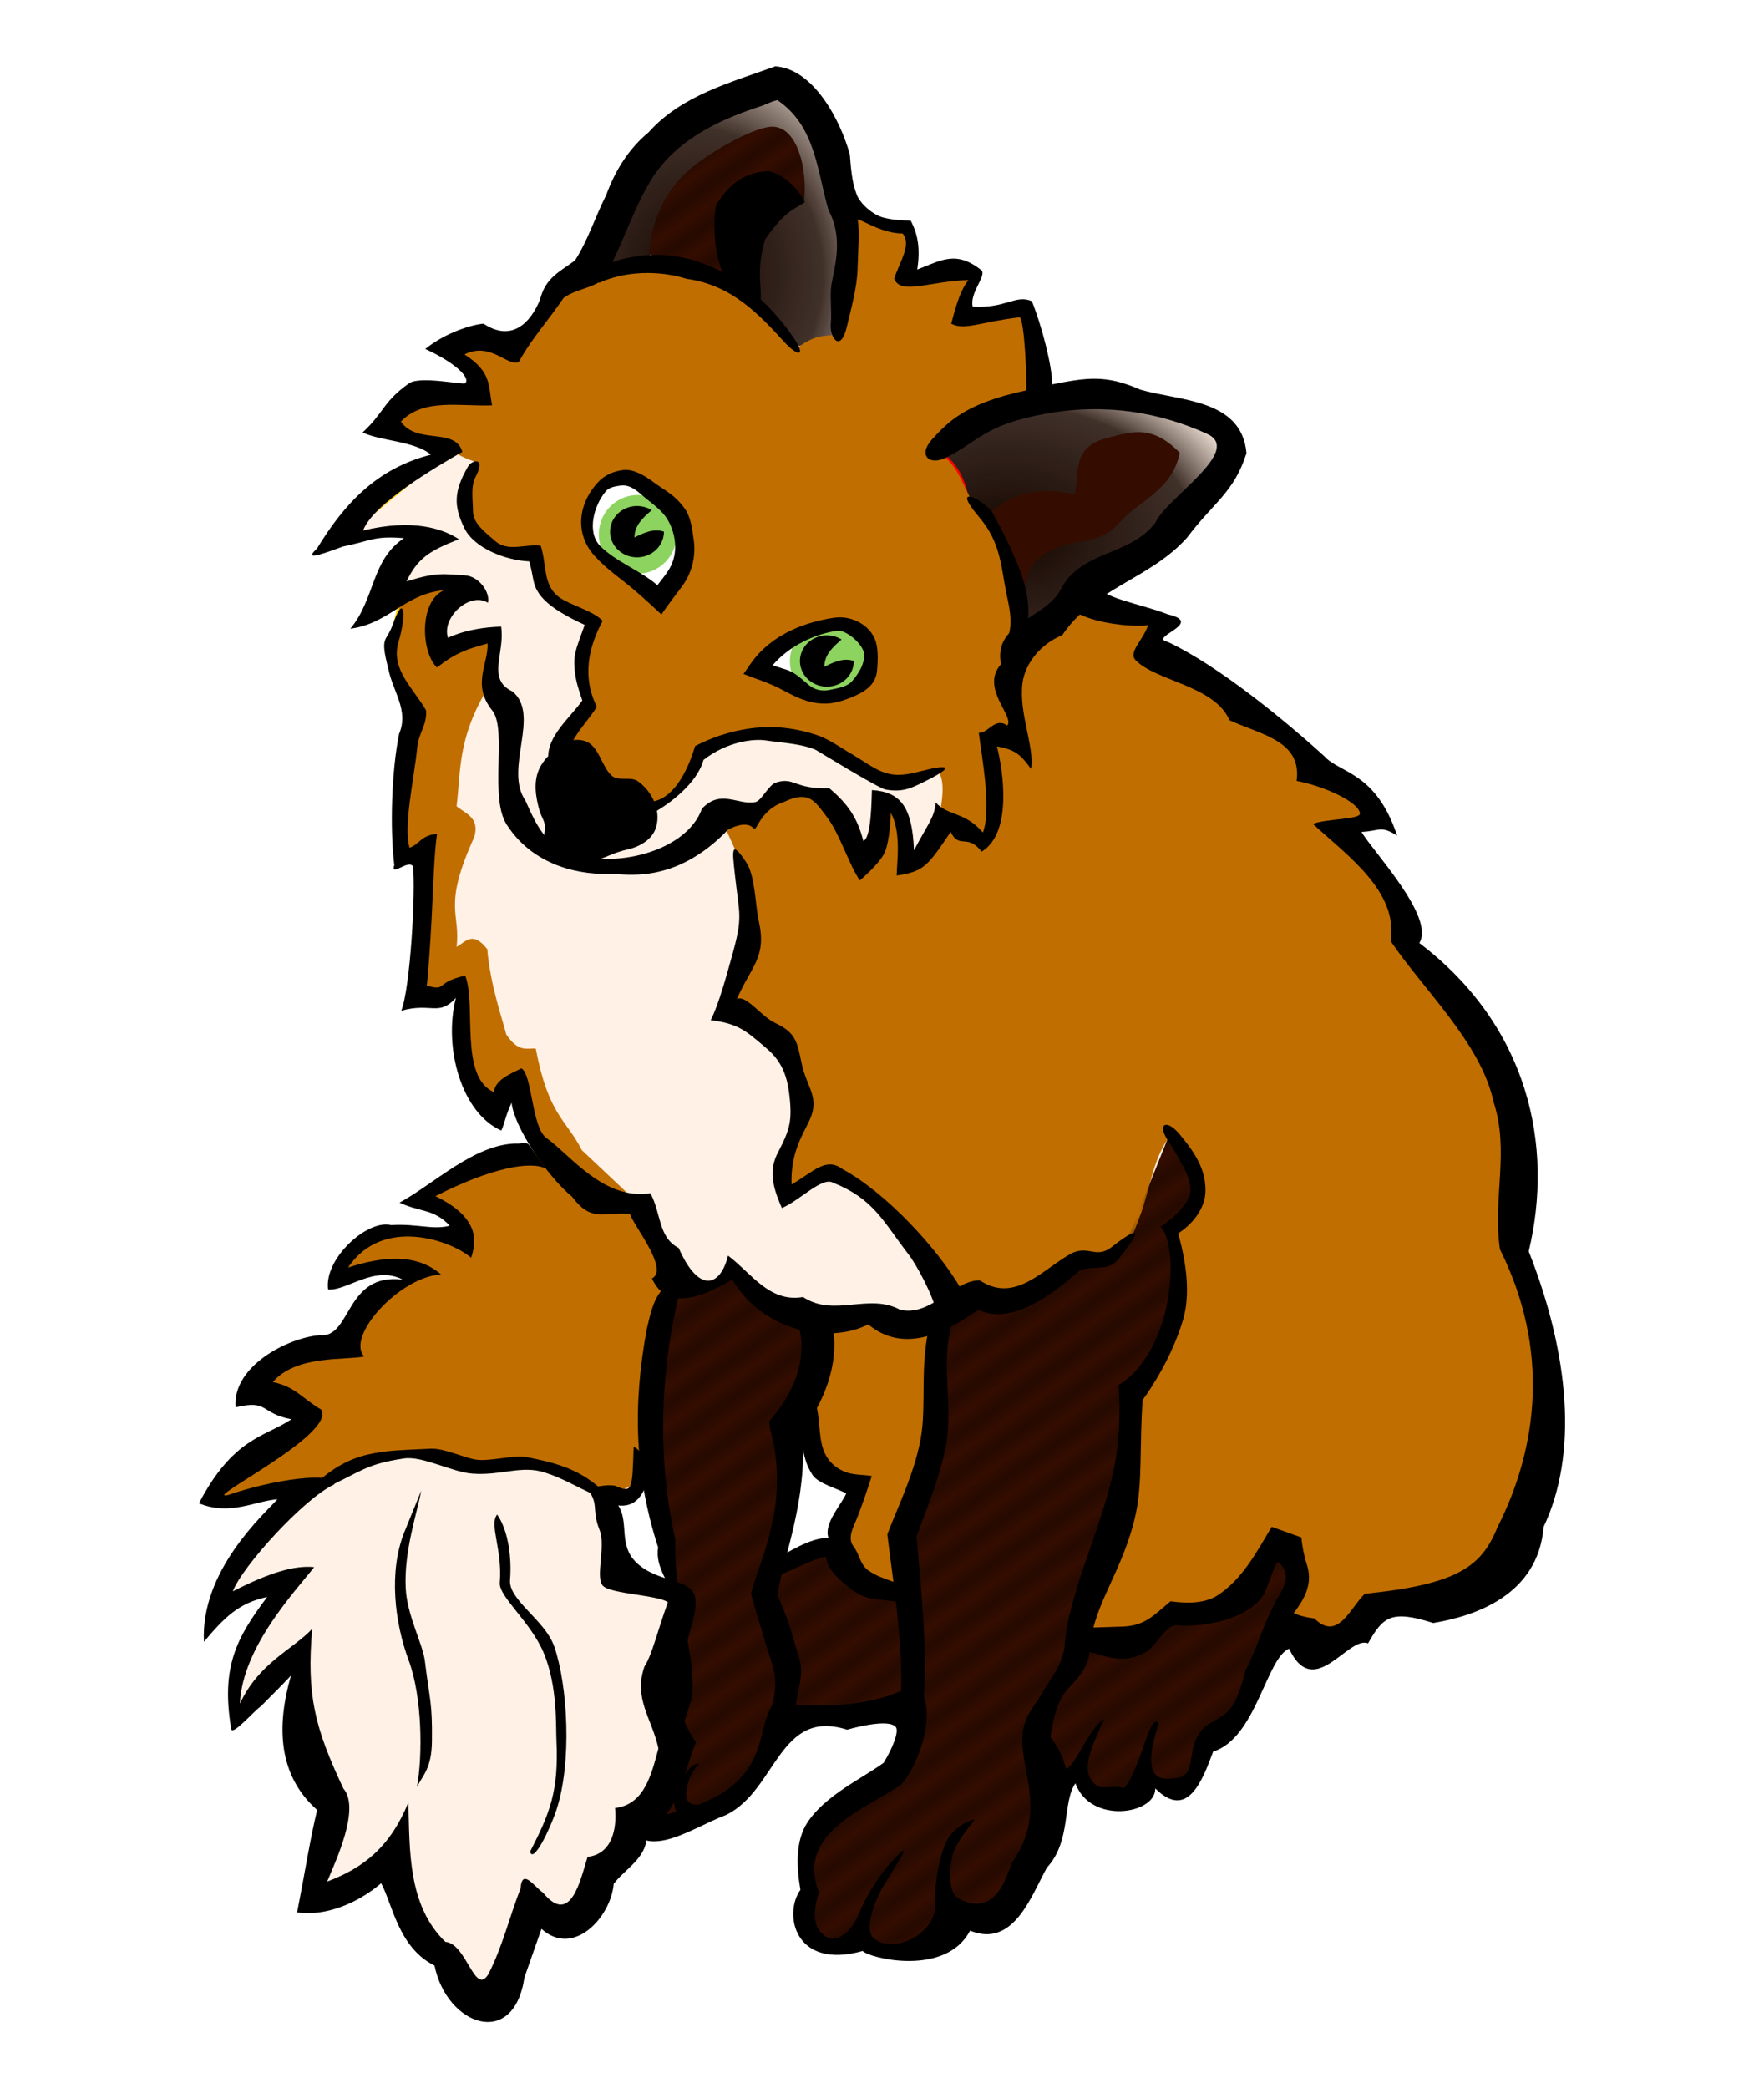 <?xml version="1.0" encoding="UTF-8" standalone="no"?>
<!-- Created with Inkscape (http://www.inkscape.org/) -->

<svg
   xmlns:dc="http://purl.org/dc/elements/1.1/"
   xmlns:cc="http://creativecommons.org/ns#"
   xmlns:rdf="http://www.w3.org/1999/02/22-rdf-syntax-ns#"
   xmlns:svg="http://www.w3.org/2000/svg"
   xmlns="http://www.w3.org/2000/svg"
   xmlns:xlink="http://www.w3.org/1999/xlink"
   xmlns:sodipodi="http://sodipodi.sourceforge.net/DTD/sodipodi-0.dtd"
   xmlns:inkscape="http://www.inkscape.org/namespaces/inkscape"
   width="26.598mm"
   height="31.486mm"
   viewBox="0 0 94.246 111.565"
   id="svg2"
   version="1.1"
   inkscape:version="0.91 r"
   sodipodi:docname="Fuchs-coloured-no-fleas.svg">
  <title
     id="title4136">fox - lineart</title>
  <defs
     id="defs4">
    <linearGradient
       id="linearGradient6955"
       inkscape:collect="always">
      <stop
         id="stop6957"
         offset="0"
         style="stop-color:#160600;stop-opacity:1;" />
      <stop
         style="stop-color:#160600;stop-opacity:0.822"
         offset="0.716"
         id="stop6959" />
      <stop
         id="stop6961"
         offset="1"
         style="stop-color:#160600;stop-opacity:0;" />
    </linearGradient>
    <linearGradient
       inkscape:collect="always"
       id="linearGradient6935">
      <stop
         style="stop-color:#160600;stop-opacity:1;"
         offset="0"
         id="stop6937" />
      <stop
         id="stop6943"
         offset="0.581"
         style="stop-color:#160600;stop-opacity:0.822" />
      <stop
         style="stop-color:#160600;stop-opacity:0;"
         offset="1"
         id="stop6939" />
    </linearGradient>
    <pattern
       inkscape:collect="always"
       xlink:href="#Strips2_1"
       id="pattern5925"
       patternTransform="matrix(0.48,0.694,-1.454,1.007,0,0)" />
    <pattern
       inkscape:stockid="Stripes 2:1"
       id="Strips2_1"
       patternTransform="translate(0,0) scale(10,10)"
       height="1"
       width="1.5"
       patternUnits="userSpaceOnUse"
       inkscape:collect="always">
      <rect
         id="rect5123"
         height="2"
         width="1"
         y="-0.5"
         x="0"
         style="fill:black;stroke:none" />
    </pattern>
    <pattern
       inkscape:stockid="Polka dots, large"
       id="Polkadots-large-9"
       patternTransform="translate(0,0) scale(10,10)"
       height="10"
       width="10"
       patternUnits="userSpaceOnUse"
       inkscape:collect="always">
      <circle
         id="circle5510-3"
         r="0.45"
         cy="0.810"
         cx="2.567"
         style="fill:black;stroke:none" />
      <circle
         id="circle5512-1"
         r="0.45"
         cy="2.33"
         cx="3.048"
         style="fill:black;stroke:none" />
      <circle
         id="circle5514-7"
         r="0.45"
         cy="2.415"
         cx="4.418"
         style="fill:black;stroke:none" />
      <circle
         id="circle5516-8"
         r="0.45"
         cy="3.029"
         cx="1.844"
         style="fill:black;stroke:none" />
      <circle
         id="circle5518-1"
         r="0.45"
         cy="1.363"
         cx="6.08"
         style="fill:black;stroke:none" />
      <circle
         id="circle5520-5"
         r="0.45"
         cy="4.413"
         cx="5.819"
         style="fill:black;stroke:none" />
      <circle
         id="circle5522-3"
         r="0.45"
         cy="4.048"
         cx="4.305"
         style="fill:black;stroke:none" />
      <circle
         id="circle5524-5"
         r="0.45"
         cy="3.045"
         cx="5.541"
         style="fill:black;stroke:none" />
      <circle
         id="circle5526-9"
         r="0.45"
         cy="5.527"
         cx="4.785"
         style="fill:black;stroke:none" />
      <circle
         id="circle5528-7"
         r="0.45"
         cy="5.184"
         cx="2.667"
         style="fill:black;stroke:none" />
      <circle
         id="circle5530-9"
         r="0.45"
         cy="1.448"
         cx="7.965"
         style="fill:black;stroke:none" />
      <circle
         id="circle5532-6"
         r="0.45"
         cy="5.049"
         cx="7.047"
         style="fill:black;stroke:none" />
      <circle
         id="circle5534-8"
         r="0.45"
         cy="0.895"
         cx="4.340"
         style="fill:black;stroke:none" />
      <circle
         id="circle5536-1"
         r="0.45"
         cy="0.340"
         cx="7.125"
         style="fill:black;stroke:none" />
      <circle
         id="circle5538-2"
         r="0.45"
         cy="1.049"
         cx="9.553"
         style="fill:black;stroke:none" />
      <circle
         id="circle5540-6"
         r="0.45"
         cy="2.689"
         cx="7.006"
         style="fill:black;stroke:none" />
      <circle
         id="circle5542-2"
         r="0.45"
         cy="2.689"
         cx="8.909"
         style="fill:black;stroke:none" />
      <circle
         id="circle5544-2"
         r="0.45"
         cy="4.407"
         cx="9.315"
         style="fill:black;stroke:none" />
      <circle
         id="circle5546-5"
         r="0.45"
         cy="3.870"
         cx="7.820"
         style="fill:black;stroke:none" />
      <circle
         id="circle5548-7"
         r="0.45"
         cy="5.948"
         cx="8.270"
         style="fill:black;stroke:none" />
      <circle
         id="circle5550-3"
         r="0.45"
         cy="7.428"
         cx="7.973"
         style="fill:black;stroke:none" />
      <circle
         id="circle5552-5"
         r="0.45"
         cy="8.072"
         cx="9.342"
         style="fill:black;stroke:none" />
      <circle
         id="circle5554-2"
         r="0.45"
         cy="9.315"
         cx="8.206"
         style="fill:black;stroke:none" />
      <circle
         id="circle5556-7"
         r="0.45"
         cy="9.475"
         cx="9.682"
         style="fill:black;stroke:none" />
      <circle
         id="circle5558-2"
         r="0.45"
         cy="6.186"
         cx="9.688"
         style="fill:black;stroke:none" />
      <circle
         id="circle5560-5"
         r="0.45"
         cy="6.296"
         cx="3.379"
         style="fill:black;stroke:none" />
      <circle
         id="circle5562-3"
         r="0.45"
         cy="8.204"
         cx="2.871"
         style="fill:black;stroke:none" />
      <circle
         id="circle5564-0"
         r="0.45"
         cy="8.719"
         cx="4.59"
         style="fill:black;stroke:none" />
      <circle
         id="circle5566-6"
         r="0.45"
         cy="9.671"
         cx="3.181"
         style="fill:black;stroke:none" />
      <circle
         id="circle5568-8"
         r="0.45"
         cy="7.315"
         cx="5.734"
         style="fill:black;stroke:none" />
      <circle
         id="circle5570-9"
         r="0.45"
         cy="6.513"
         cx="6.707"
         style="fill:black;stroke:none" />
      <circle
         id="circle5572-2"
         r="0.45"
         cy="9.670"
         cx="5.730"
         style="fill:black;stroke:none" />
      <circle
         id="circle5574-0"
         r="0.45"
         cy="8.373"
         cx="6.535"
         style="fill:black;stroke:none" />
      <circle
         id="circle5576-7"
         r="0.45"
         cy="7.154"
         cx="4.37"
         style="fill:black;stroke:none" />
      <circle
         id="circle5578-2"
         r="0.45"
         cy="7.25"
         cx="0.622"
         style="fill:black;stroke:none" />
      <circle
         id="circle5580-3"
         r="0.45"
         cy="5.679"
         cx="0.831"
         style="fill:black;stroke:none" />
      <circle
         id="circle5582-4"
         r="0.45"
         cy="8.519"
         cx="1.257"
         style="fill:black;stroke:none" />
      <circle
         id="circle5584-5"
         r="0.45"
         cy="6.877"
         cx="1.989"
         style="fill:black;stroke:none" />
      <circle
         id="circle5586-1"
         r="0.45"
         cy="3.181"
         cx="0.374"
         style="fill:black;stroke:none" />
      <circle
         id="circle5588-6"
         r="0.45"
         cy="1.664"
         cx="1.166"
         style="fill:black;stroke:none" />
      <circle
         id="circle5590-2"
         r="0.45"
         cy="0.093"
         cx="1.151"
         style="fill:black;stroke:none" />
      <circle
         id="circle5592-2"
         r="0.45"
         cy="10.093"
         cx="1.151"
         style="fill:black;stroke:none" />
      <circle
         id="circle5594-2"
         r="0.45"
         cy="4.451"
         cx="1.302"
         style="fill:black;stroke:none" />
      <circle
         id="circle5596-2"
         r="0.45"
         cy="3.763"
         cx="3.047"
         style="fill:black;stroke:none" />
    </pattern>
    <pattern
       inkscape:collect="always"
       xlink:href="#Polkadots-large-9"
       id="pattern6002"
       patternTransform="scale(1.071,0.964)" />
    <pattern
       inkscape:collect="always"
       xlink:href="#Polkadots-large-9"
       id="pattern6094"
       patternTransform="scale(1.071,0.964)" />
    <pattern
       inkscape:collect="always"
       xlink:href="#Polkadots-large-9"
       id="pattern6186"
       patternTransform="scale(1.071,0.964)" />
    <pattern
       inkscape:collect="always"
       xlink:href="#Polkadots-large-9"
       id="pattern6278"
       patternTransform="scale(1.071,0.964)" />
    <pattern
       inkscape:stockid="Stripes 2:1"
       id="Strips2_1-0"
       patternTransform="translate(0,0) scale(10,10)"
       height="1"
       width="1.5"
       patternUnits="userSpaceOnUse"
       inkscape:collect="always">
      <rect
         id="rect5123-2"
         height="2"
         width="1"
         y="-0.5"
         x="0"
         style="fill:black;stroke:none" />
    </pattern>
    <pattern
       inkscape:collect="always"
       xlink:href="#Strips2_1-0"
       id="pattern6875"
       patternTransform="matrix(0.48,0.694,-1.454,1.007,0,0)" />
    <pattern
       inkscape:collect="always"
       xlink:href="#Strips2_1-0"
       id="pattern6881"
       patternTransform="matrix(0.48,0.694,-1.454,1.007,0,0)" />
    <pattern
       inkscape:collect="always"
       xlink:href="#Strips2_1-0"
       id="pattern6887"
       patternTransform="matrix(0.48,0.694,-1.454,1.007,0,0)" />
    <radialGradient
       inkscape:collect="always"
       xlink:href="#linearGradient6935"
       id="radialGradient6941"
       cx="43.52"
       cy="13.308"
       fx="43.52"
       fy="13.308"
       r="7.013"
       gradientTransform="matrix(1.673,-0.151,0.17,1.879,-31.703,-4.898)"
       gradientUnits="userSpaceOnUse" />
    <radialGradient
       inkscape:collect="always"
       xlink:href="#linearGradient6955"
       id="radialGradient6953"
       cx="60.247"
       cy="27.784"
       fx="60.247"
       fy="27.784"
       r="8.068"
       gradientTransform="matrix(1.728,0.039,-0.027,1.212,-43.221,-8.355)"
       gradientUnits="userSpaceOnUse" />
  </defs>
  <sodipodi:namedview
     id="base"
     pagecolor="#ffffff"
     bordercolor="#666666"
     borderopacity="1.0"
     inkscape:pageopacity="0.0"
     inkscape:pageshadow="2"
     inkscape:zoom="5.6568542"
     inkscape:cx="33.953138"
     inkscape:cy="51.851208"
     inkscape:document-units="mm"
     inkscape:current-layer="layer2"
     showgrid="false"
     inkscape:window-width="1744"
     inkscape:window-height="991"
     inkscape:window-x="165"
     inkscape:window-y="28"
     inkscape:window-maximized="0"
     inkscape:snap-global="false"
     fit-margin-top="1"
     fit-margin-bottom="1"
     fit-margin-right="3"
     fit-margin-left="3" />
  <g
     inkscape:groupmode="layer"
     id="layer2"
     inkscape:label="Ebene 2"
     style="display:inline"
     transform="translate(-6.289,0.979)">
    <g
       id="g3522">
      <path
         inkscape:connector-curvature="0"
         id="path4319"
         d="m 48.215,3.264 c -3.259,0.748 -5.082,1.907 -6.697,3.125 l -3.66,7.143 -1.785,0.982 -2.232,3.215 -2.143,-0.805 -1.787,0.625 c 1.414,0.893 2.069,1.787 2.055,2.68 -2.211,-0.423 -4.183,-0.248 -5.447,1.695 l 3.75,1.072 -5.625,4.643 4.555,-0.18 -2.145,3.125 0.805,0.09 -0.805,3.305 c 0.446,1.667 0.893,2.678 1.34,3.035 -1.08,3.221 -0.705,5.311 -0.803,7.768 l 1.25,-0.447 c 0.119,2.604 0.139,5.226 -0.447,7.947 0.833,0.221 1.667,0.191 2.5,-0.535 -0.302,3.544 0.549,5.4 1.785,6.695 l 1.162,-1.785 c 0.577,1.557 0.698,3.743 2.143,4.107 l -1.785,-0.09 c -1.955,0.148 -3.729,1.11 -5.447,2.322 1.192,0.744 3.025,1.488 2.322,2.232 -1.133,-0.307 -2.709,-0.468 -4.555,-0.537 -1.718,1.304 -2.387,2.119 -2.32,2.59 1.572,-0.285 3.481,-1.1 4.285,-0.178 -1.883,1.362 -3.949,2.45 -3.75,3.928 -1.925,0.318 -4.069,0.172 -5.09,2.41 1.131,0.241 2.262,0.49 3.393,1.43 -1.82,1.02 -3.604,1.477 -5.535,4.285 2.187,0.067 3.273,-0.417 4.91,-0.625 -2.295,2.218 -3.519,4.327 -4.643,6.428 1.342,-0.657 2.977,-1.577 3.66,-1.338 -1.194,1.763 -1.988,3.444 -2.588,5.088 -0.236,1.275 -0.007,1.619 0.088,2.232 1.071,-1.6 2.143,-2.596 3.215,-3.125 -0.726,3.527 0.594,5.577 1.965,7.59 l -1.072,5.178 c 1.278,-0.431 2.538,-0.66 3.93,-2.23 0.64,2.259 1.623,3.9 2.857,5.088 l 1.25,1.875 1.875,0.715 1.963,-5.357 1.697,1.16 1.875,-2.945 2.053,-2.5 c 1.493,0.519 3.127,-0.374 4.732,-0.982 1.207,-0.937 2.302,-2.773 3.393,-4.643 l 6.518,-0.18 -1.07,3.037 -3.75,2.5 c -1.706,0.8 -0.849,2.561 -0.805,4.018 -0.549,0.805 -0.462,1.547 0.18,2.232 0.47,0.666 1.088,1.07 2.5,0.088 1.47,1.362 1.589,0.604 2.32,0.805 2.05,-0.117 2.737,-0.957 2.77,-2.143 l 2.23,0.535 1.787,-2.947 1.338,-4.463 1.162,-0.625 c 0.226,0.639 0.274,1.337 1.875,1.518 0.529,0.02 1.051,0.116 1.695,-1.25 l 1.787,0.803 c 0.75,-0.236 1.152,-1.078 1.428,-2.143 l 1.697,-1.785 2.32,-5 1.697,1.25 c 1.624,0.194 2.535,-0.86 3.213,-2.322 l 5.625,-0.357 c 1.852,-1.457 3.238,-4.108 4.02,-8.303 -0.245,-3.234 -0.214,-6.35 -2.055,-10.268 l -0.445,-9.375 L 81.25,49.334 C 81.204,47.644 80.803,45.864 77.59,43.354 L 80,42.729 73.572,37.371 67.5,33.709 68.393,32.191 63.75,31.031 70.535,25.764 c 0.918,-0.749 1.548,-1.785 1.518,-3.482 L 68.393,20.584 C 64.871,19.549 64.148,20.454 62.053,20.406 L 61.25,15.496 57.678,16.031 c 0.212,-0.807 0.742,-1.932 0.625,-2.41 -0.543,-0.539 -2.119,-0.21 -3.705,0.178 0.587,-0.964 0.463,-1.744 0.225,-2.59 -0.959,-0.138 -1.932,-0.321 -3.125,-1.16 C 51.107,7.787 50.858,5.526 48.215,3.264 Z M 48.75,74.559 c 0.773,1.495 1.015,3.369 3.348,3.75 l -0.938,3.213 c -1.144,-0.145 -2.452,0.859 -3.705,1.475 1.005,-2.291 1.595,-4.96 1.295,-8.438 z m -7.678,2.275 0.848,4.555 0.268,2.678 -2.678,-0.713 -0.895,-4.287 L 40,78.889 41.072,76.834 Z"
         style="fill:#fff1e5;fill-opacity:1;fill-rule:evenodd;stroke:#ffcc00;stroke-width:0.291;stroke-linecap:butt;stroke-linejoin:miter;stroke-miterlimit:4;stroke-dasharray:none;stroke-opacity:1" />
      <path
         sodipodi:nodetypes="cccccccccc"
         inkscape:connector-curvature="0"
         id="path6945"
         d="m 56.351,23.149 c 1.175,-0.988 2.224,-1.986 5.5,-2.812 l 8,0.5 c 1.029,0.553 2.183,1.064 2.25,1.938 -0.351,1.857 -1.087,3.08 -2.438,3.938 l -5.375,3.688 -3.625,3.062 -0.625,-4.875 c -0.49,-1.504 -1.31,-2.183 -2.125,-2.875 -0.232,-1.335 -0.833,-2.056 -1.562,-2.562 z"
         style="fill:url(#radialGradient6953);fill-opacity:1;fill-rule:evenodd;stroke:#ff0000;stroke-width:0.291;stroke-linecap:butt;stroke-linejoin:miter;stroke-miterlimit:4;stroke-dasharray:none;stroke-opacity:1" />
      <path
         sodipodi:nodetypes="cccccccccccc"
         inkscape:connector-curvature="0"
         id="path6933"
         d="m 37.726,13.024 3.125,-6 6.625,-3.625 c 2.065,1.367 3.851,3.046 3.938,6.625 l -0.125,6.812 c -1.187,0.656 -1.715,0.477 -2.467,0.713 l -2.03,-2.273 c -0.134,-2.3 -0.007,-4.302 2.357,-5.529 -0.213,-2.954 -0.733,-3.513 -1.412,-3.904 -2.862,1.062 -4.636,1.804 -5.746,3.912 -0.438,1.179 -1.246,2.328 -0.89,3.393 -1.125,-0.041 -2.25,0.503 -3.375,-0.125 z"
         style="fill:url(#radialGradient6941);fill-opacity:1;fill-rule:evenodd;stroke:none;stroke-width:0.291;stroke-linecap:butt;stroke-linejoin:miter;stroke-miterlimit:4;stroke-dasharray:none;stroke-opacity:1" />
      <g
         style="display:inline;fill:#340d00;fill-opacity:1;stroke:none"
         id="g5828-9">
        <path
           style="fill:#340d00;fill-opacity:1;fill-rule:evenodd;stroke:none;stroke-width:1px;stroke-linecap:butt;stroke-linejoin:miter;stroke-opacity:1"
           d="m 40.974,12.608 c 0.076,-1.284 0.494,-2.784 1.705,-4.104 1.007,-1.098 3.852,-2.712 4.861,-2.715 1.38,-0.004 1.898,2.337 1.705,3.977 0,0 -1.358,-1.47 -1.94,-1.476 -0.705,-0.007 -2.038,0.561 -2.416,1.413 -0.605,1.365 -0.053,3.548 0.442,4.356 z"
           id="path4315-7"
           inkscape:connector-curvature="0"
           sodipodi:nodetypes="csscsscc" />
        <path
           style="fill:#340d00;fill-opacity:1;fill-rule:evenodd;stroke:none;stroke-width:1px;stroke-linecap:butt;stroke-linejoin:miter;stroke-opacity:1"
           d="m 63.135,28.139 c 0.968,-0.296 1.936,-0.095 2.904,-1.136 1.099,-1.257 2.856,-1.747 3.283,-3.788 -1.503,-1.554 -2.631,-1.109 -3.788,-0.821 -2.042,0.473 -1.543,1.899 -1.831,3.03 -2.662,-0.57 -3.766,0.426 -4.546,1.01 l 1.705,4.041 c 0.636,-0.771 -0.052,-1.459 2.273,-2.336 z"
           id="path4317-5"
           inkscape:connector-curvature="0"
           sodipodi:nodetypes="cccccccc" />
        <path
           style="fill:#340d00;fill-opacity:1;fill-rule:evenodd;stroke:none;stroke-width:0.291;stroke-linecap:butt;stroke-linejoin:miter;stroke-miterlimit:4;stroke-dasharray:none;stroke-opacity:1"
           d="m 42.277,67.638 -1.518,6.205 1.116,7.723 0.446,2.723 c 0.69,1.845 -0.365,3.69 -0.625,5.536 l 0.536,2.812 -1.92,3.929 1.83,0 c 1.086,-0.47 2.173,-0.396 3.259,-1.607 1.385,-1.044 2.186,-2.554 2.991,-4.062 L 55.089,90.54 54.375,93.174 50.312,96.344 c -0.722,0.706 -0.899,1.958 -0.67,3.616 -0.565,0.923 -0.536,1.845 0.089,2.768 0.763,0.357 1.548,0.625 2.545,0.045 0.97,0.692 1.992,0.856 3.08,0.357 l 2.188,-1.92 2.188,0.134 c 1.134,-1.926 2.308,-3.577 3.214,-7.098 l 0.848,-0.536 c 0.346,0.681 0.601,1.452 1.518,1.562 0.906,0.001 1.593,-0.508 2.143,-1.339 l 1.518,0.804 c 0.441,0.102 0.914,-0.123 1.473,-1.205 l 0.312,-1.741 c 1.131,0.086 1.788,-1.132 2.455,-2.321 l 1.25,-3.705 1.071,-2.366 c -0.195,-1.467 -0.701,-1.534 -1.116,-2.009 -0.872,2.635 -2.7,3.867 -5.357,3.884 -1.786,1.186 -3.571,2.107 -5.357,1.295 1.253,-3.719 2.881,-6.653 2.902,-12.946 1.418,-2.285 3.252,-4.113 2.277,-9.018 1.185,-0.535 1.458,-1.401 1.339,-2.411 -0.296,-1.6 -0.915,-1.906 -1.429,-2.634 l -2.321,5.804 c -0.912,1.224 -1.704,1.014 -2.5,0.848 -1.613,1.478 -3.25,2.863 -5.446,2.009 l -2.188,1.384 0.089,6.25 -2.009,5.089 0.402,3.214 -2.857,-0.536 -1.205,-1.875 c -1.074,0.069 -2.157,0.218 -3.348,1.339 0.73,-2.085 1.581,-4.773 0.804,-7.902 0.841,-1.472 1.878,-2.553 1.696,-6.071 -1.707,0.736 -3.114,-1.076 -4.598,-2.232 0.04,0.486 -0.801,0.62 -1.295,0.893 -0.66,0.272 -1.197,0.056 -1.741,-0.134 z"
           id="path5826-6"
           inkscape:connector-curvature="0"
           sodipodi:nodetypes="ccccccccccccccccccccccccccccccccccccccccccccccccccc" />
      </g>
      <g
         style="display:inline;fill:#c16e00;fill-opacity:1;stroke:none"
         id="g4335-3">
        <path
           style="fill:#c16e00;fill-opacity:1;fill-rule:evenodd;stroke:none;stroke-width:0.291;stroke-linecap:butt;stroke-linejoin:miter;stroke-miterlimit:4;stroke-dasharray:none;stroke-opacity:1"
           d="m 26.429,21.924 3.75,0.982 c 0.87,0.632 1.083,0.606 1.518,0.804 -0.581,0.886 -0.583,1.482 -0.714,2.143 0.506,1.665 1.012,2.064 1.518,2.321 0.895,0.408 1.752,0.684 2.411,0.268 0.165,1.385 -0.023,2.824 3.125,3.75 -0.478,1.204 -1.081,2.314 -0.179,4.554 -1.772,1.184 -1.216,1.652 -1.607,2.411 0.725,-0.351 1.612,-0.008 2.455,1.652 1.508,0.253 2.22,0.642 2.366,1.384 l 1.25,-0.714 c 0.786,-0.863 1.282,-1.667 1.473,-2.411 1.331,-0.654 2.993,-1.052 4.777,-0.893 L 52.5,40.138 c 1.775,1.319 2.749,0.505 3.839,0 0.456,0.466 0.341,1.504 0.089,2.679 L 58.75,44.022 c 0.862,-1.253 0.896,-3.461 0.268,-5.402 0.595,-0.508 1.19,-0.06 1.786,0.089 C 60.643,36.867 59.726,35.932 60.625,32.817 61.04,31.689 60.513,29.972 60,28.263 c -0.203,-0.637 -0.87,-1.506 -1.786,-2.5 -0.549,-0.911 -0.744,-1.955 -1.875,-2.634 1.664,-1.211 2.849,-2.426 5.312,-2.723 0.539,-2.308 -0.254,-3.45 -0.58,-5 -1.088,0.251 -2.139,0.54 -3.571,0.446 0.813,-1.591 0.643,-1.709 0.804,-2.321 -1.146,-0.2 -2.292,0.195 -3.438,0.312 0.198,-0.784 0.276,-1.332 -0.089,-2.679 -1.17,0.121 -2.42,-0.635 -3.705,-1.205 0.926,2.208 0.318,4.554 -4e-6,6.875 -0.542,0.245 -1.012,-0.119 -2.232,0.804 -1.225,-1.547 -2.478,-3.048 -4.286,-3.661 -3.947,-1.651 -5.357,-0.465 -7.411,0 -0.41,-0.014 -1.71,1.484 -3.304,3.482 -1.212,-0.448 -2.422,-0.91 -3.75,0.268 1.442,0.966 1.788,1.563 2.054,2.411 -3.234,-0.587 -4.592,0.495 -5.714,1.786 z"
           id="path4324-4"
           inkscape:connector-curvature="0"
           sodipodi:nodetypes="ccccccccccccccccccccccccccccccccccccccc" />
        <path
           style="fill:#c16e00;fill-opacity:1;fill-rule:evenodd;stroke:none;stroke-width:0.291;stroke-linecap:butt;stroke-linejoin:miter;stroke-miterlimit:4;stroke-dasharray:none;stroke-opacity:1"
           d="m 44.643,42.371 1.25,2.768 C 46.686,48.324 46.102,50.461 45,52.817 l 3.482,2.411 c 0.765,1.837 0.612,2.755 0.446,3.661 -0.665,1.649 -1.179,3.192 -0.67,4.018 l 2.277,-1.339 c 2.245,1.072 4.479,2.5 6.607,7.321 l 1.339,-0.714 c 1.21,0.1 1.305,1.513 5.625,-2.054 0.801,0.445 1.669,0.09 2.589,-0.893 1.23,-2.721 0.966,-4.043 2.232,-5.714 1.029,1.499 1.411,2.608 1.25,3.393 0.157,0.681 -0.714,1.216 -1.339,1.786 0.648,2.051 0.263,2.897 0.268,4.196 -0.804,2.334 -1.607,3.417 -2.411,4.732 0.46,5.676 -1.438,9.125 -3.036,12.857 1.786,0.303 3.571,0.438 5.357,-1.25 2.156,-0.241 4.407,-0.253 5.179,-3.839 l 0.893,0.536 0.446,1.518 -0.982,2.188 1.875,1.473 2.679,-1.161 0.446,-1.161 c 2.262,0.471 4.524,-0.299 6.786,-1.607 1.374,-1.981 2.405,-4.597 2.946,-8.125 -0.416,-2.748 0.095,-3.99 -2.054,-9.554 1.101,-4.23 -0.068,-6.016 -0.357,-8.75 -1.018,-2.913 -3.436,-5.049 -5.446,-7.411 -0.141,-1.783 -0.891,-3.698 -3.75,-6.071 l 2.5,-0.446 C 79.066,41.808 78.152,40.743 76.25,39.96 76.063,38.529 74.011,37.926 72.857,36.924 71.446,35.725 69.625,34.731 67.5,33.888 l 0.759,-1.83 c -1.736,-0.155 -3.141,-0.087 -4.42,-1.384 l -3.482,3.839 c -0.316,1.03 -0.01,2.603 0.625,4.464 -0.581,-0.426 -1.176,-0.753 -1.875,-0.357 0.266,1.703 0.928,3.166 -0.268,5.536 -0.797,-0.882 -1.46,-0.962 -2.143,-1.161 -0.633,1.154 -1.302,2.027 -2.054,2.232 -0.018,-0.99 0.437,-1.416 -0.446,-2.946 l -0.893,-0.357 c -0.019,1.184 0.022,2.402 -0.804,3.125 l -1.964,-3.304 c -0.572,-0.323 -1.303,-0.54 -2.232,-0.625 l -1.786,1.518 z"
           id="path4326-0"
           inkscape:connector-curvature="0"
           sodipodi:nodetypes="cccccccccccccccccccccccccccccccccccccccccccccccccc" />
        <path
           style="fill:#c16e00;fill-opacity:1;fill-rule:evenodd;stroke:none;stroke-width:0.291;stroke-linecap:butt;stroke-linejoin:miter;stroke-miterlimit:4;stroke-dasharray:none;stroke-opacity:1"
           d="m 38.701,79.025 c -0.824,-0.661 -2.008,-1.143 -3.157,-1.641 -2.187,-0.384 -2.589,-0.003 -3.725,0.063 l -3.914,-0.821 c -2.551,0.417 -2.993,0.967 -4.419,1.705 l -4.167,0.758 c -0.673,0.38 -1.347,0.161 -2.02,0.063 1.936,-2.849 3.872,-3.288 5.808,-4.419 l -3.409,-1.515 c 1.961,-2.912 3.461,-1.917 5.114,-2.21 0.285,-0.875 0.212,-1.616 1.768,-2.967 l 2.273,-1.136 c -1.578,-0.721 -3.157,-0.084 -4.735,0.505 0.673,-0.826 -0.267,-0.711 2.21,-2.589 3.577,-0.182 3.422,0.133 4.735,0.253 0.15,-1.114 -1.428,-1.486 -2.336,-2.147 3.861,-2.66 4.629,-1.711 6.692,-2.273 -0.81,-1.26 -1.498,-2.551 -1.641,-3.977 l -1.01,1.768 c -1.591,-0.704 -1.913,-3.438 -1.831,-6.819 -0.842,0.805 -1.684,1.13 -2.525,0.758 0.34,-2.493 0.952,-4.769 0.505,-7.892 l -1.2,0.379 c -0.138,-2.478 -0.044,-4.994 0.821,-7.639 -0.672,-0.564 -1.116,-1.922 -1.452,-3.662 0.295,-0.863 0.505,-1.726 0.631,-2.589 l 0.947,-0.631 1.578,-0.189 1.389,0.379 c -3.522,1.157 -1.639,2.315 -1.831,3.472 1.077,-1.068 2.058,-1.268 2.967,-0.821 l -0.379,2.525 c -1.664,2.734 -1.465,4.433 -1.705,6.377 0.491,0.407 1.244,0.604 0.947,1.641 -1.713,3.774 -0.726,4.037 -0.947,5.872 0.474,-0.25 0.851,-0.89 1.641,0.126 0.168,1.984 0.842,3.831 1.01,4.546 0.646,0.973 1.091,0.74 1.578,0.758 0.684,3.591 1.629,3.782 2.462,5.43 l 3.283,3.094 1.831,3.914 -1.389,5.303 0.126,4.546 -0.821,0.884 z"
           id="path4328-7"
           inkscape:connector-curvature="0"
           sodipodi:nodetypes="ccccccccccccccccccccccccccccccccccccccccccccc" />
        <path
           style="fill:#c16e00;fill-opacity:1;fill-rule:evenodd;stroke:none;stroke-width:0.291;stroke-linecap:butt;stroke-linejoin:miter;stroke-miterlimit:4;stroke-dasharray:none;stroke-opacity:1"
           d="m 49.821,69.156 c 0.664,1.396 0.025,3.226 -0.714,5.089 0.6,2.807 1.543,4.246 2.857,4.196 l -0.893,3.304 c 0.93,0.963 1.066,2.324 3.75,2.411 L 54.286,80.853 56.25,75.585 l 0,-6.429 c -2.143,0.645 -4.286,0.009 -6.429,0 z"
           id="path4333-7"
           inkscape:connector-curvature="0"
           sodipodi:nodetypes="ccccccccc" />
      </g>
      <g
         style="opacity:0.281;fill:url(#pattern5925);fill-opacity:1;stroke:none"
         id="g5828">
        <path
           style="fill:url(#pattern5925);fill-opacity:1;fill-rule:evenodd;stroke:none;stroke-width:1px;stroke-linecap:butt;stroke-linejoin:miter;stroke-opacity:1"
           d="m 40.974,12.608 c 0.076,-1.284 0.494,-2.784 1.705,-4.104 1.007,-1.098 3.852,-2.712 4.861,-2.715 1.38,-0.004 1.898,2.337 1.705,3.977 0,0 -1.358,-1.47 -1.94,-1.476 -0.705,-0.007 -2.038,0.561 -2.416,1.413 -0.605,1.365 -0.053,3.548 0.442,4.356 z"
           id="path4315"
           inkscape:connector-curvature="0"
           sodipodi:nodetypes="csscsscc" />
        <path
           style="fill:url(#pattern5925);fill-opacity:1;fill-rule:evenodd;stroke:none;stroke-width:1px;stroke-linecap:butt;stroke-linejoin:miter;stroke-opacity:1"
           d="m 63.135,28.139 c 0.968,-0.296 1.936,-0.095 2.904,-1.136 1.099,-1.257 2.856,-1.747 3.283,-3.788 -1.503,-1.554 -2.631,-1.109 -3.788,-0.821 -2.042,0.473 -1.543,1.899 -1.831,3.03 -2.662,-0.57 -3.766,0.426 -4.546,1.01 l 1.705,4.041 c 0.636,-0.771 -0.052,-1.459 2.273,-2.336 z"
           id="path4317"
           inkscape:connector-curvature="0"
           sodipodi:nodetypes="cccccccc" />
        <path
           style="fill:url(#pattern5925);fill-opacity:1;fill-rule:evenodd;stroke:none;stroke-width:0.291;stroke-linecap:butt;stroke-linejoin:miter;stroke-miterlimit:4;stroke-dasharray:none;stroke-opacity:1"
           d="m 42.277,67.638 -1.518,6.205 1.116,7.723 0.446,2.723 c 0.69,1.845 -0.365,3.69 -0.625,5.536 l 0.536,2.812 -1.92,3.929 1.83,0 c 1.086,-0.47 2.173,-0.396 3.259,-1.607 1.385,-1.044 2.186,-2.554 2.991,-4.062 L 55.089,90.54 54.375,93.174 50.312,96.344 c -0.722,0.706 -0.899,1.958 -0.67,3.616 -0.565,0.923 -0.536,1.845 0.089,2.768 0.763,0.357 1.548,0.625 2.545,0.045 0.97,0.692 1.992,0.856 3.08,0.357 l 2.188,-1.92 2.188,0.134 c 1.134,-1.926 2.308,-3.577 3.214,-7.098 l 0.848,-0.536 c 0.346,0.681 0.601,1.452 1.518,1.562 0.906,0.001 1.593,-0.508 2.143,-1.339 l 1.518,0.804 c 0.441,0.102 0.914,-0.123 1.473,-1.205 l 0.312,-1.741 c 1.131,0.086 1.788,-1.132 2.455,-2.321 l 1.25,-3.705 1.071,-2.366 c -0.195,-1.467 -0.701,-1.534 -1.116,-2.009 -0.872,2.635 -2.7,3.867 -5.357,3.884 -1.786,1.186 -3.571,2.107 -5.357,1.295 1.253,-3.719 2.881,-6.653 2.902,-12.946 1.418,-2.285 3.252,-4.113 2.277,-9.018 1.185,-0.535 1.458,-1.401 1.339,-2.411 -0.296,-1.6 -0.915,-1.906 -1.429,-2.634 l -2.321,5.804 c -0.912,1.224 -1.704,1.014 -2.5,0.848 -1.613,1.478 -3.25,2.863 -5.446,2.009 l -2.188,1.384 0.089,6.25 -2.009,5.089 0.402,3.214 -2.857,-0.536 -1.205,-1.875 c -1.074,0.069 -2.157,0.218 -3.348,1.339 0.73,-2.085 1.581,-4.773 0.804,-7.902 0.841,-1.472 1.878,-2.553 1.696,-6.071 -1.707,0.736 -3.114,-1.076 -4.598,-2.232 0.04,0.486 -0.801,0.62 -1.295,0.893 -0.66,0.272 -1.197,0.056 -1.741,-0.134 z"
           id="path5826"
           inkscape:connector-curvature="0"
           sodipodi:nodetypes="ccccccccccccccccccccccccccccccccccccccccccccccccccc" />
      </g>
      <path
         sodipodi:nodetypes="ccccccccscccccccccscscscscsccccccsccccccccccsscccccssscccccccsscsccccccccccccscscccccsccccccccccccc"
         inkscape:connector-curvature="0"
         id="path4185"
         d="m 47.713,2.564 c -2.386,0.866 -5.009,1.547 -6.77,3.525 -1.083,0.895 -1.787,2.054 -2.266,3.352 -0.579,1.147 -0.988,2.444 -1.67,3.498 -0.866,0.63 -1.579,0.936 -1.871,2.102 -0.509,1.237 -1.509,2.265 -3.012,1.273 -0.562,0.038 -1.996,0.448 -3.114,1.351 1.661,0.759 2.429,1.567 2.133,1.829 -0.114,0.101 -2.418,-0.404 -2.997,0.004 -1.406,0.991 -1.314,1.544 -2.481,2.623 0.879,0.454 2.793,0.457 3.645,1.191 -2.874,0.732 -4.604,2.587 -6.088,5.017 -0.621,0.577 -0.111,0.447 1.377,-0.107 1.543,-0.314 1.677,-0.587 3.275,-0.45 -1.762,1.163 -1.531,3.234 -2.866,4.836 2.078,-0.268 2.916,-1.878 5.005,-2.054 -1.348,0.584 -1.233,3.316 -0.377,4.129 1.047,-0.83 1.665,-0.992 2.701,-1.284 0.058,1.072 -0.865,2.189 0.249,3.578 0.839,1.046 -0.226,4.797 0.85,6.21 1.225,1.826 3.344,2.58 5.455,2.521 0.784,-0.022 3.43,0.633 6.312,-2.377 1.093,-0.537 1.286,-0.06 1.403,-0.031 0.118,0.029 0.405,-1.061 1.552,-1.428 1.356,-0.644 1.645,-0.077 2.331,0.825 0.666,0.876 1.201,2.616 1.742,3.36 0,0 1.026,-0.867 1.307,-1.455 0.313,-0.656 0.347,-2.152 0.347,-2.152 0.561,1.035 0.329,2.567 0.31,3.346 1.423,-0.208 1.64,-0.469 2.885,-2.33 0.461,0.947 0.894,0.058 1.655,1.056 1.683,-1.019 1.128,-4.431 0.817,-5.624 0.887,0.171 1.198,0.332 1.821,1.198 0.205,-1.142 -0.663,-2.978 -0.454,-4.583 0.141,-1.084 1.014,-2.114 2.124,-2.556 1.676,-2.513 4.7,-3.004 6.666,-5.211 1.443,-1.91 2.514,-2.42 3.176,-4.514 -0.246,-2.914 -3.615,-2.789 -5.674,-3.395 -1.832,-0.809 -2.852,-0.642 -4.709,-0.281 0.021,-0.912 -0.558,-3.161 -1.084,-4.444 -0.871,-0.372 -1.377,0.397 -3.16,0.292 -0.167,-0.735 0.7,-1.581 0.489,-1.925 -1.381,-1.123 -2.218,-0.521 -3.449,-0.059 0.163,-1.108 0.045,-1.85 -0.352,-2.613 -0.579,-0.017 -0.935,-0.036 -1.428,-0.153 C 52.939,10.517 52.246,9.907 52.061,9.416 51.856,8.868 51.772,8.367 51.695,7.277 51.202,5.479 49.776,2.704 47.713,2.564 Z m 0.102,1.803 c 2.037,1.365 2.127,3.769 2.736,5.877 0.81,1.494 0.324,3.017 0.158,3.992 -0.089,0.571 0.028,1.485 -0.032,2.059 -0.08,0.772 0.519,1.591 0.849,0.212 0.225,-0.941 0.561,-2.147 0.58,-3.119 0.014,-0.711 0.126,-1.955 0.007,-2.655 0.496,0.177 1.381,0.758 2.403,0.763 0.481,0.596 -0.132,1.454 -0.453,2.403 0.305,0.911 1.926,0.134 3.972,0.084 -0.524,0.624 -0.807,1.918 -0.924,2.333 0.721,0.374 1.55,-0.098 3.667,-0.347 0.262,0.33 0.369,3.288 0.343,3.907 -3.208,0.679 -4.141,1.648 -4.998,2.574 -0.841,0.909 -0.176,1.482 0.764,0.995 1.793,-0.929 2.039,-1.733 5.275,-2.323 3.236,-0.59 6.146,-0.041 8.605,1.07 1.979,0.894 -2.14,3.416 -2.75,4.751 -1.36,1.808 -3.988,1.467 -5.051,3.568 -0.88,1.624 -3.619,1.758 -3.197,3.994 -1.132,1.273 0.752,2.803 0.334,3.277 -0.662,-0.47 -1.018,0.433 -1.52,0.388 0.173,1.358 0.689,4.115 0.219,5.327 -0.964,-1.124 -1.836,-0.864 -2.516,-1.597 -0.084,0.819 -0.41,1.113 -1.165,2.549 -0.092,-2.284 -0.689,-3.122 -2.247,-3.218 -0.021,0.517 -0.034,2.599 -0.46,2.712 -0.334,-1.275 -0.83,-1.968 -1.813,-2.808 -1.934,0.055 -1.855,-0.65 -2.92,-0.286 -0.381,0.22 -0.73,0.956 -1.026,1.019 -0.92,0.196 -1.854,-0.72 -2.862,0.356 -0.813,2.301 -4.753,3.284 -7.231,2.316 -1.236,-0.483 -1.756,-1.76 -2.201,-2.751 -1.165,-1.677 0.836,-4.59 -0.698,-5.831 -1.389,-0.649 -0.381,-2.057 -0.599,-3.46 -2.012,0.054 -3.064,0.724 -2.841,0.598 -0.359,-1.078 1.16,-2.483 2.135,-1.873 0.13,-0.557 -0.477,-1.423 -1.237,-1.466 -1.156,-0.066 -1.491,-0.179 -3.114,0.323 0.595,-1.208 1.167,-1.616 2.802,-2.251 -0.875,-0.572 -2.455,-1.103 -5.122,-0.467 0.551,-1.444 3.908,-3.399 5.304,-4.202 -0.394,-1.331 -2.416,-0.366 -3.285,-1.615 1.199,-1.271 3.189,-0.799 4.875,-0.869 -0.211,-1.04 -0.009,-1.782 -1.474,-2.719 1.409,-0.716 2.368,0.731 2.91,0.386 0.667,-1.223 1.622,-2.271 2.383,-3.405 0.875,-0.64 2.257,-0.502 2.506,-1.703 0.803,-1.595 1.351,-3.356 2.322,-4.842 1.386,-2.014 3.58,-3.014 5.812,-3.732 0.255,-0.103 0.504,-0.228 0.773,-0.293 z"
         style="color:#000000;font-style:normal;font-variant:normal;font-weight:normal;font-stretch:normal;font-size:medium;line-height:normal;font-family:sans-serif;text-indent:0;text-align:start;text-decoration:none;text-decoration-line:none;text-decoration-style:solid;text-decoration-color:#000000;letter-spacing:normal;word-spacing:normal;text-transform:none;direction:ltr;block-progression:tb;writing-mode:lr-tb;baseline-shift:baseline;text-anchor:start;white-space:normal;clip-rule:nonzero;display:inline;overflow:visible;visibility:visible;opacity:1;isolation:auto;mix-blend-mode:normal;color-interpolation:sRGB;color-interpolation-filters:linearRGB;solid-color:#000000;solid-opacity:1;fill:#000000;fill-opacity:1;fill-rule:evenodd;stroke:none;stroke-width:1.772;stroke-linecap:butt;stroke-linejoin:miter;stroke-miterlimit:4;stroke-dasharray:none;stroke-dashoffset:0;stroke-opacity:1;color-rendering:auto;image-rendering:auto;shape-rendering:auto;text-rendering:auto;enable-background:accumulate" />
      <path
         sodipodi:nodetypes="cccccccccc"
         inkscape:connector-curvature="0"
         id="path5927"
         d="m 37.439,39.061 c -0.888,0.21 -1.522,0.559 -1.756,1.126 -0.268,0.938 -0.165,1.816 0.275,2.577 l -0.253,1.463 c 0.514,0.883 1.1,0.688 1.671,0.728 l 1.515,-0.779 c 0.755,-0.13 1.499,-0.277 2.02,-0.758 0.605,-1.116 -0.156,-1.659 -0.884,-2.369 -0.57,-0.244 -0.996,-0.203 -1.389,-0.093 -0.327,-1.069 -0.755,-1.53 -1.2,-1.894 z"
         style="fill:#000000;fill-rule:evenodd;stroke:#ff0000;stroke-width:0.291;stroke-linecap:butt;stroke-linejoin:miter;stroke-miterlimit:4;stroke-dasharray:none;stroke-opacity:1" />
      <path
         sodipodi:nodetypes="ccccccc"
         inkscape:connector-curvature="0"
         id="path5822"
         d="m 39.459,24.477 c 1.466,0.199 2.099,1.111 3.03,1.768 l 0.442,2.904 -1.578,1.768 -2.967,-2.21 c -0.531,-0.521 -0.646,-1.143 -0.758,-2.083 0.418,-1.193 1.062,-2.076 1.831,-2.147 z"
         style="fill:#ffffff;fill-rule:evenodd;stroke:#ffcc00;stroke-width:0.291;stroke-linecap:butt;stroke-linejoin:miter;stroke-miterlimit:4;stroke-dasharray:none;stroke-opacity:1" />
      <path
         sodipodi:nodetypes="ccccccc"
         inkscape:connector-curvature="0"
         id="path5824"
         d="m 46.625,34.799 c 0.457,-1.082 1.384,-1.536 2.336,-1.957 l 2.589,-0.537 c 0.668,0.308 1.253,0.848 1.421,1.989 -0.086,0.537 -0.251,0.855 -1.168,1.641 -0.784,0.35 -1.542,0.521 -2.241,0.284 -0.746,-0.486 -0.732,-1.012 -2.936,-1.421 z"
         style="fill:#ffffff;fill-rule:evenodd;stroke:#ffff00;stroke-width:0.291;stroke-linecap:butt;stroke-linejoin:miter;stroke-miterlimit:4;stroke-dasharray:none;stroke-opacity:1" />
      <path
         sodipodi:nodetypes="ccsccscccccccccsssccscccscscsccssccscscsscssscscccsscccccsccscccsccccccccsccscscccccccsccccscsccccccccccccccccccccc"
         inkscape:connector-curvature="0"
         id="path4173"
         d="m 63.406,29.848 c -1.735,2.186 3.017,2.754 4.227,2.572 -0.29,0.829 -1.077,1.447 -0.672,1.869 1.071,1.116 4.24,1.368 5.016,3.211 1.698,0.778 3.875,1.093 3.588,3.242 1.429,0.265 3.334,1.121 3.383,1.74 0.026,0.322 -1.827,0.272 -2.512,0.557 1.833,1.691 4.565,3.595 4.154,6.26 1.727,2.571 4.83,5.453 5.496,8.588 0.871,2.675 -0.063,5.153 0.342,7.881 2.652,5.321 2.057,10.53 -0.145,14.871 -0.843,2.082 -2.149,3.028 -7.072,3.527 -0.78,0.734 -1.438,2.57 -2.697,1.32 -1.504,-0.203 -1.584,-0.682 -1.906,-1.053 -0.748,0.958 -1.063,2.536 -1.768,3.801 -0.137,0.43 -0.348,1.511 -0.822,2.08 -0.492,0.591 -1.254,0.675 -1.693,1.354 -0.646,0.997 -0.077,2.231 -1.225,2.35 -0.712,0.074 -1.954,0.266 -0.898,-2.932 -0.503,-0.632 -0.957,2.437 -1.848,3.459 -0.567,-0.153 -1.168,0.081 -1.457,-0.125 -1.015,-0.723 -0.257,-2.07 0.381,-3.566 -0.874,0.543 -1.592,2.663 -2.051,2.656 -0.128,-0.834 -0.813,-1.683 -0.813,-1.683 0,0 0.132,-1.263 0.585,-2.091 0.453,-0.828 1.454,-1.246 1.547,-2.758 0.138,-2.216 1.776,-4.066 2.426,-7.086 0.366,-1.7 0.19,-3.659 0.367,-6.08 0.423,-0.579 1.558,-2.264 2.158,-4.279 0.395,-1.326 0.191,-3.032 -0.262,-4.619 0.73,-0.467 1.449,-1.306 1.459,-2.26 0.009,-0.954 -0.318,-1.79 -1.422,-3.084 -0.645,-0.756 -1.16,-0.523 -0.617,0.328 0.784,1.23 1.248,2.067 1.242,2.691 -0.006,0.625 -0.736,1.385 -1.607,1.969 0.612,0.589 0.737,2.778 0.197,4.771 -0.435,1.607 -1.349,3.056 -2.428,3.678 0.106,1.974 0.006,3.627 -0.479,5.439 -0.79,2.955 -2.2,5.925 -2.4,8.377 -0.071,1.166 -0.842,1.952 -1.268,2.73 -0.42,0.768 -1.21,1.334 -0.961,3.094 0.249,1.76 0.978,3.677 -0.592,5.875 -0.236,0.605 -0.46,1.286 -0.859,1.721 -0.409,0.445 -1.036,0.703 -1.984,0.217 -0.634,-0.325 -0.482,-1.806 -0.332,-2.322 0.248,-0.853 1.2,-1.889 1.162,-1.908 -0.038,-0.019 -0.771,0.171 -1.32,0.875 -0.418,0.535 -0.87,2.398 -0.775,3.936 -0.3,1.533 -2.256,2.222 -3.135,1.627 -0.948,-0.439 0.251,-2.691 0.33,-2.818 1.098,-1.776 1.687,-2.697 0.357,-1.236 -0.157,0.173 -1.127,1.372 -1.611,2.617 -0.436,1.123 -1.284,1.589 -1.766,1.256 -0.549,-0.38 -0.826,-0.914 -0.383,-2.367 -1.267,-3.215 2.612,-4.504 4.369,-5.742 1.002,-1.085 1.724,-3.5 1.232,-4.725 0.145,-2.034 0.026,-3.974 -0.383,-8.545 0.717,-1.972 1.572,-3.977 1.684,-5.826 0.117,-1.927 -0.389,-3.926 0.316,-5.869 l -1.041,-0.469 c -0.807,2.223 -0.485,4.261 -0.643,6.186 -0.17,2.074 -1.256,4.215 -1.881,5.865 0.355,2.873 0.839,5.855 0.729,8.363 -1.683,0.747 -3.862,0.872 -5.615,0.729 0.115,-0.861 0.432,-1.605 0.193,-2.416 -0.354,-1.201 -0.684,-2.463 -1.188,-3.404 0.372,-2.262 1.605,-5.011 1.357,-8.84 1.622,-2.153 1.979,-4.403 1.496,-5.992 l -1.695,0.516 c 0.311,1.022 0.195,2.854 -1.352,4.711 l -0.232,0.279 0.029,0.359 c 1.104,3.934 -0.466,6.874 -1.008,8.848 0.563,2.028 0.85,2.827 1.176,3.932 0.243,0.823 0.06,1.556 -0.037,2.035 -0.913,1.496 -0.164,3.78 -3.898,5.312 0,0 -0.511,0.094 -0.662,-0.283 -0.134,-0.334 0.09,-1.397 0.662,-1.889 -0.464,-0.055 -0.819,0.67 -0.975,0.924 -0.37,0.605 -0.472,1.184 -0.25,1.623 -1.731,0.693 -2.101,-1.004 -0.289,-2.89 0.43,-0.754 0.986,-2.855 1.113,-3.141 0.296,-2.373 -0.99,-5.124 -0.873,-8.463 C 41.371,76.858 41.506,71.843 42.875,67 c -1.432,0.818 -1.65,1.352 -2.021,2.982 -0.769,4.063 -0.663,7.823 0.598,11.707 -0.18,1.141 0.696,1.9 0.865,2.973 0.347,2.199 0.152,4.575 -1.183,6.272 0.802,1.672 1.231,3.742 -1.67,4.864 0.966,3.035 3.584,0.943 5.641,0.176 2.684,-1.342 2.805,-5.703 6.441,-4.547 0.999,-0.279 2.304,-0.513 2.602,-0.143 0.18,0.224 -0.147,1.101 -0.652,1.916 -1.129,0.826 -3.119,1.727 -4.076,3.197 -0.633,0.972 -0.582,2.331 -0.367,3.586 -0.918,1.28 -0.329,4.29 3.326,3.268 0.334,0.378 4.441,1.403 5.736,-1.086 2.316,0.929 3.243,-1.795 4.104,-3.363 1.327,-1.436 0.814,-3.485 1.527,-4.51 0.802,2.208 4.295,1.662 4.266,0.271 1.737,1.747 2.539,-0.486 3.094,-1.965 2.299,-0.716 2.832,-4.994 4.057,-5.498 1.333,2.832 3.152,-0.712 4.217,-0.285 0.785,-1.37 1.178,-1.825 3.482,-1.087 2.262,-0.376 5.606,-1.498 5.9,-5.141 1.833,-3.86 1.393,-9.157 -0.797,-14.715 1.352,-5.659 -0.012,-12.033 -5.846,-16.473 0.863,-1.378 -2.5,-4.919 -3.088,-5.932 1.031,-0.061 0.996,-0.359 1.902,0.191 -1.139,-3.421 -3.086,-3.328 -3.889,-4.238 -2.111,-1.919 -5.662,-4.838 -8.357,-6.104 -1.126,-0.244 2.035,-1.006 -0.006,-1.475 -1.467,-0.582 -3.685,-0.87 -4.053,-1.764 -0.633,0.011 -1.009,-0.098 -1.221,-0.232 z"
         style="color:#000000;font-style:normal;font-variant:normal;font-weight:normal;font-stretch:normal;font-size:medium;line-height:normal;font-family:sans-serif;text-indent:0;text-align:start;text-decoration:none;text-decoration-line:none;text-decoration-style:solid;text-decoration-color:#000000;letter-spacing:normal;word-spacing:normal;text-transform:none;direction:ltr;block-progression:tb;writing-mode:lr-tb;baseline-shift:baseline;text-anchor:start;white-space:normal;clip-rule:nonzero;display:inline;overflow:visible;visibility:visible;opacity:1;isolation:auto;mix-blend-mode:normal;color-interpolation:sRGB;color-interpolation-filters:linearRGB;solid-color:#000000;solid-opacity:1;fill:#000000;fill-opacity:1;fill-rule:evenodd;stroke:none;stroke-width:1.772;stroke-linecap:butt;stroke-linejoin:miter;stroke-miterlimit:4;stroke-dasharray:none;stroke-dashoffset:0;stroke-opacity:1;color-rendering:auto;image-rendering:auto;shape-rendering:auto;text-rendering:auto;enable-background:accumulate" />
      <path
         sodipodi:nodetypes="scccccccccccccccssccccccccccccccccss"
         inkscape:connector-curvature="0"
         id="path4175"
         d="m 27.26,32.417 c -0.332,0.938 -0.688,0.542 -0.225,2.328 0.238,1.226 1.113,2.219 0.576,3.483 -0.398,1.96 -0.498,5.043 -0.256,7.006 -0.212,0.676 0.724,-0.314 0.997,0.065 0.154,1.306 -0.144,6.544 -0.625,7.72 1.609,-0.455 1.99,0.325 2.918,-0.685 -0.68,2.7 0.326,6.165 2.426,7.085 0.174,-0.335 0.21,-0.766 0.552,-1.487 0.122,1.258 1.858,3.895 3.236,5.027 1.059,1.432 1.748,0.765 3.101,0.92 0.082,0.504 2.118,2.941 1.162,3.444 0.845,1.867 2.941,0.867 4.292,0.048 1.535,2.678 5.047,3.519 7.264,2.405 1.953,1.624 4.217,0.383 5.88,-0.789 1.794,0.914 4.097,-0.935 5.456,-2.127 0.971,-0.245 1.498,0.097 2.077,-0.631 1.556,-1.955 0.657,-1.417 -0.401,-0.592 -0.825,0.644 -1.202,-0.082 -2.118,0.323 -1.557,0.84 -3.03,2.725 -4.935,1.463 -1.391,-0.018 -2.609,1.96 -4.26,1.57 -1.678,-0.916 -3.519,0.426 -5.184,-0.681 -1.799,0.314 -2.762,-1.279 -4.008,-2.213 -0.387,1.623 -1.541,2.09 -2.634,-0.406 -1.111,-0.565 -0.932,-1.887 -1.514,-2.92 -2.502,0.375 -4.251,-2.027 -5.566,-2.966 -0.779,-0.579 -0.741,-3.372 -1.324,-3.711 -0.52,0.266 -1.431,0.606 -1.461,1.275 -1.875,-0.81 -0.931,-4.703 -1.542,-6.228 -1.656,0.366 -0.924,0.843 -2.05,0.538 0.344,-3.566 0.303,-6.39 0.542,-8.1 -0.817,0.025 -0.986,0.59 -1.466,0.725 -0.343,-1.144 0.255,-3.741 0.41,-5.349 0.087,-0.825 0.531,-1.197 0.472,-1.989 -0.731,-1.244 -1.907,-2.209 -1.467,-3.668 0.424,-1.405 0.319,-2.694 -0.323,-0.882 z"
         style="color:#000000;font-style:normal;font-variant:normal;font-weight:normal;font-stretch:normal;font-size:medium;line-height:normal;font-family:sans-serif;text-indent:0;text-align:start;text-decoration:none;text-decoration-line:none;text-decoration-style:solid;text-decoration-color:#000000;letter-spacing:normal;word-spacing:normal;text-transform:none;direction:ltr;block-progression:tb;writing-mode:lr-tb;baseline-shift:baseline;text-anchor:start;white-space:normal;clip-rule:nonzero;display:inline;overflow:visible;visibility:visible;opacity:1;isolation:auto;mix-blend-mode:normal;color-interpolation:sRGB;color-interpolation-filters:linearRGB;solid-color:#000000;solid-opacity:1;fill:#000000;fill-opacity:1;fill-rule:evenodd;stroke:none;stroke-width:1.772;stroke-linecap:butt;stroke-linejoin:miter;stroke-miterlimit:4;stroke-dasharray:none;stroke-dashoffset:0;stroke-opacity:1;color-rendering:auto;image-rendering:auto;shape-rendering:auto;text-rendering:auto;enable-background:accumulate" />
      <path
         sodipodi:nodetypes="ccccccccccccccccccccccccccccccccccccccccccccccccccccccccccccccc"
         inkscape:connector-curvature="0"
         id="path4183"
         d="m 33.896,60.111 c -2.254,0.025 -4.385,2.136 -6.261,3.159 1.109,0.522 1.821,0.315 2.682,1.233 -0.909,0.24 -1.72,-0.117 -3.132,-0.033 -1.263,-0.318 -3.592,1.785 -3.367,3.442 1.043,0.067 2.461,-1.317 3.992,-0.528 -3.113,-0.389 -2.728,3.154 -4.441,2.967 -1.757,0.142 -4.688,1.696 -4.49,3.853 1.788,-0.42 1.279,0.314 2.978,0.641 -1.417,0.947 -3.102,0.972 -4.939,4.487 1.658,0.683 2.991,-0.125 4.19,-0.212 -0.72,0.804 -4.115,3.81 -3.924,7.611 1.139,-1.35 1.867,-2.066 3.381,-2.394 -1.63,2.173 -2.479,3.716 -1.924,7.048 0.056,0.399 1.253,-0.996 1.591,-1.211 1.019,-1.04 0.599,-0.584 1.605,-1.637 -0.92,3.16 -0.444,5.55 1.396,7.18 -0.384,1.587 -0.628,3.225 -1.072,5.473 1.477,0.215 3.186,-0.447 4.492,-1.557 0.602,1.097 0.92,3.444 2.852,4.397 0.641,3.195 4.238,4.501 4.804,0.631 l 0.91,-2.592 c 1.715,1.548 3.708,-0.628 3.859,-2.402 0.63,-0.856 1.99,-1.48 1.725,-2.887 1.859,-0.861 1.971,-3.035 2.676,-4.691 C 42.304,90.561 42.388,88.534 43,86.797 c 0.123,-0.766 0.81,-2.267 0.223,-2.848 -0.587,-0.581 -2.009,-0.529 -2.957,-1.472 -0.949,-0.944 -0.355,-2.123 -0.947,-3.03 1.279,0.147 1.515,-1.146 1.86,-2.136 -0.346,-0.078 -0.692,-0.914 -1.037,-0.992 -0.073,2.3 -0.05,2.489 -0.992,2.075 -0.593,-0.099 -0.977,0.133 -1.574,0.061 0.78,0.904 0.289,1.139 0.735,2.273 0.372,0.871 -0.245,2.588 0.199,3.021 0.444,0.433 2.979,0.491 3.462,0.872 -0.56,1.543 -0.834,2.79 -1.252,3.434 -0.603,1.721 0.415,2.798 0.747,4.377 -0.353,1.298 -0.719,3.003 -2.316,3.178 0.102,1.104 -0.148,2.456 -1.469,2.613 -0.374,1.177 -0.885,3.739 -2.383,1.91 -0.461,-0.309 -1.117,-1.341 -1.195,-0.232 -0.592,1.517 -0.973,3.132 -1.717,4.578 -0.73,1.226 -1.169,-1.64 -2.301,-1.713 -2.008,-1.943 -1.905,-4.869 -1.979,-7.449 -0.983,2.39 -2.389,3.488 -4.339,4.226 0.446,-1.079 1.791,-3.899 0.866,-4.974 -1.548,-3.284 -1.963,-5.012 -1.667,-8.525 -1.093,1.145 -2.818,1.784 -3.861,3.99 0.133,-3.033 2.966,-6.004 3.968,-7.29 -1.047,-0.11 -2.407,0.3 -4.346,1.293 0.485,-1.315 3.819,-4.983 5.415,-5.709 0.033,-0.744 -3.348,-0.25 -5.672,0.565 -1.479,0.321 5.776,-3.226 4.986,-4.562 -1.049,-0.616 -1.384,-1.228 -2.592,-1.474 1.239,-1.462 3.872,-1.153 4.882,-1.368 -1.002,-1.085 1.93,-4.276 4.104,-4.38 -1.284,-1.129 -3.09,-0.984 -4.965,-0.372 1.86,-2.784 5.563,-1.415 6.576,-0.52 0.244,-0.798 0.552,-2.098 -1.912,-3.293 2.968,-1.511 5.083,-1.896 5.9,-1.472 -0.477,-0.639 -0.708,-1.02 -0.946,-1.328 -0.301,-0.085 -0.296,-0.004 -0.608,-0.01 z"
         style="color:#000000;font-style:normal;font-variant:normal;font-weight:normal;font-stretch:normal;font-size:medium;line-height:normal;font-family:sans-serif;text-indent:0;text-align:start;text-decoration:none;text-decoration-line:none;text-decoration-style:solid;text-decoration-color:#000000;letter-spacing:normal;word-spacing:normal;text-transform:none;direction:ltr;block-progression:tb;writing-mode:lr-tb;baseline-shift:baseline;text-anchor:start;white-space:normal;clip-rule:nonzero;display:inline;overflow:visible;visibility:visible;opacity:1;isolation:auto;mix-blend-mode:normal;color-interpolation:sRGB;color-interpolation-filters:linearRGB;solid-color:#000000;solid-opacity:1;fill:#000000;fill-opacity:1;fill-rule:evenodd;stroke:none;stroke-width:1.772;stroke-linecap:butt;stroke-linejoin:miter;stroke-miterlimit:4;stroke-dasharray:none;stroke-dashoffset:0;stroke-opacity:1;color-rendering:auto;image-rendering:auto;shape-rendering:auto;text-rendering:auto;enable-background:accumulate" />
      <path
         sodipodi:nodetypes="ssscsscccsccccssscss"
         inkscape:connector-curvature="0"
         id="path4191"
         d="m 46.174,45.115 c -0.856,-1.299 -0.767,-0.686 -0.613,0.709 0.233,2.112 0.431,2.156 -0.17,4.29 -0.268,0.949 -0.685,2.535 -1.131,3.409 1.473,0.191 1.846,0.532 3.01,1.529 0.771,0.66 1.065,1.429 1.184,2.398 0.18,1.472 0.029,1.92 -0.602,3.144 -0.472,0.903 -0.335,1.734 0.211,2.965 0.952,-0.398 2.134,-1.674 2.722,-1.359 2.19,0.875 2.654,2.032 4.056,3.85 0.385,0.499 1.263,2.088 1.47,3.023 0.868,-0.037 1.64,-0.608 1.37,-1.11 -1.273,-2.244 -4.074,-5.237 -6.372,-6.48 -0.896,-0.68 -1.564,0.148 -2.728,0.816 -0.062,-1.671 0.586,-2.637 0.95,-3.41 0.589,-1.251 -0.14,-1.743 -0.415,-3.07 -0.232,-1.12 -0.307,-1.629 -1.384,-2.132 -0.791,-0.369 -1.561,-1.524 -2.073,-1.3 0.797,-1.791 1.6,-2.233 1.17,-4.157 -0.184,-0.822 -0.192,-2.411 -0.656,-3.115 z"
         style="color:#000000;font-style:normal;font-variant:normal;font-weight:normal;font-stretch:normal;font-size:medium;line-height:normal;font-family:sans-serif;text-indent:0;text-align:start;text-decoration:none;text-decoration-line:none;text-decoration-style:solid;text-decoration-color:#000000;letter-spacing:normal;word-spacing:normal;text-transform:none;direction:ltr;block-progression:tb;writing-mode:lr-tb;baseline-shift:baseline;text-anchor:start;white-space:normal;clip-rule:nonzero;display:inline;overflow:visible;visibility:visible;opacity:1;isolation:auto;mix-blend-mode:normal;color-interpolation:sRGB;color-interpolation-filters:linearRGB;solid-color:#000000;solid-opacity:1;fill:#000000;fill-opacity:1;fill-rule:evenodd;stroke:none;stroke-width:1.063;stroke-linecap:butt;stroke-linejoin:miter;stroke-miterlimit:4;stroke-dasharray:none;stroke-dashoffset:0;stroke-opacity:1;color-rendering:auto;image-rendering:auto;shape-rendering:auto;text-rendering:auto;enable-background:accumulate" />
      <path
         sodipodi:nodetypes="ccccsscc"
         inkscape:connector-curvature="0"
         id="path4193"
         d="m 41.467,12.637 c -1.18,-0.022 -2.35,0.269 -3.424,0.748 l 0.253,0.747 c 1.394,-0.638 3.189,-0.679 4.676,-0.215 2.419,0.333 3.869,1.901 5.199,3.353 0.788,0.86 1.181,0.771 0.541,-0.17 -1.29,-1.897 -3.035,-3.441 -5.27,-4.144 -0.639,-0.198 -1.306,-0.308 -1.975,-0.318 z"
         style="color:#000000;font-style:normal;font-variant:normal;font-weight:normal;font-stretch:normal;font-size:medium;line-height:normal;font-family:sans-serif;text-indent:0;text-align:start;text-decoration:none;text-decoration-line:none;text-decoration-style:solid;text-decoration-color:#000000;letter-spacing:normal;word-spacing:normal;text-transform:none;direction:ltr;block-progression:tb;writing-mode:lr-tb;baseline-shift:baseline;text-anchor:start;white-space:normal;clip-rule:nonzero;display:inline;overflow:visible;visibility:visible;opacity:1;isolation:auto;mix-blend-mode:normal;color-interpolation:sRGB;color-interpolation-filters:linearRGB;solid-color:#000000;solid-opacity:1;fill:#000000;fill-opacity:1;fill-rule:evenodd;stroke:none;stroke-width:1.063;stroke-linecap:butt;stroke-linejoin:miter;stroke-miterlimit:4;stroke-dasharray:none;stroke-dashoffset:0;stroke-opacity:1;color-rendering:auto;image-rendering:auto;shape-rendering:auto;text-rendering:auto;enable-background:accumulate" />
      <path
         sodipodi:nodetypes="ssccccs"
         inkscape:connector-curvature="0"
         id="path4195"
         d="m 59.336,26.453 c -0.353,-0.646 -2.389,-1.751 -0.736,0.191 1.196,1.405 1.158,2.686 1.494,4.249 0.17,0.78 0.315,1.566 -0.004,2.298 l 0.755,0.457 c 0.488,-1.122 0.498,-2.413 0.133,-3.571 -0.423,-1.408 -1.348,-3.086 -1.642,-3.624 z"
         style="color:#000000;font-style:normal;font-variant:normal;font-weight:normal;font-stretch:normal;font-size:medium;line-height:normal;font-family:sans-serif;text-indent:0;text-align:start;text-decoration:none;text-decoration-line:none;text-decoration-style:solid;text-decoration-color:#000000;letter-spacing:normal;word-spacing:normal;text-transform:none;direction:ltr;block-progression:tb;writing-mode:lr-tb;baseline-shift:baseline;text-anchor:start;white-space:normal;clip-rule:nonzero;display:inline;overflow:visible;visibility:visible;opacity:1;isolation:auto;mix-blend-mode:normal;color-interpolation:sRGB;color-interpolation-filters:linearRGB;solid-color:#000000;solid-opacity:1;fill:#000000;fill-opacity:1;fill-rule:evenodd;stroke:none;stroke-width:1.063;stroke-linecap:butt;stroke-linejoin:miter;stroke-miterlimit:4;stroke-dasharray:none;stroke-dashoffset:0;stroke-opacity:1;color-rendering:auto;image-rendering:auto;shape-rendering:auto;text-rendering:auto;enable-background:accumulate" />
      <path
         d="m 41.5,25.811 a 2.077,2.099 0 0 1 0.601,2.905 2.077,2.099 0 0 1 -2.874,0.61 2.077,2.099 0 0 1 -0.606,-2.904 2.077,2.099 0 0 1 2.872,-0.615"
         sodipodi:open="true"
         sodipodi:end="5.2886094"
         sodipodi:start="5.2921525"
         sodipodi:ry="2.0992234"
         sodipodi:rx="2.0771263"
         sodipodi:cy="27.567461"
         sodipodi:cx="40.362309"
         sodipodi:type="arc"
         id="path6967"
         style="color:#000000;display:inline;overflow:visible;visibility:visible;opacity:1;fill:#8dd35f;fill-opacity:1;fill-rule:nonzero;stroke:none;stroke-width:0.291;stroke-linecap:round;stroke-linejoin:bevel;stroke-miterlimit:4;stroke-dasharray:none;stroke-dashoffset:0;stroke-opacity:1;marker:none;enable-background:accumulate" />
      <path
         sodipodi:nodetypes="sssscssssssssscsss"
         inkscape:connector-curvature="0"
         id="path4197"
         d="m 39.612,24.129 c -0.524,0.054 -1.015,0.271 -1.37,0.652 -1.083,1.166 -1.245,2.766 -0.191,3.932 0.68,0.752 1.429,1.225 2.201,1.891 0.469,0.406 0.926,0.825 1.379,1.248 0.352,-0.543 0.763,-1.042 1.14,-1.566 0.499,-0.694 0.704,-1.574 0.583,-2.419 -0.083,-0.58 -0.145,-1.215 -0.489,-1.686 -0.547,-0.75 -0.977,-0.898 -1.726,-1.449 -0.419,-0.308 -1.008,-0.658 -1.527,-0.604 z m -0.162,0.833 c 0.459,-0.064 0.834,0.242 1.157,0.524 0.471,0.412 1.033,0.76 1.351,1.298 0.423,0.715 0.565,1.686 0.174,2.476 -0.186,0.376 -0.47,0.692 -0.721,1.026 -0.886,-0.779 -2.238,-1.26 -3.061,-2.104 -0.711,-0.729 -0.35,-2.129 0.307,-2.918 0.181,-0.217 0.509,-0.263 0.793,-0.303 z"
         style="color:#000000;font-style:normal;font-variant:normal;font-weight:normal;font-stretch:normal;font-size:medium;line-height:normal;font-family:sans-serif;text-indent:0;text-align:start;text-decoration:none;text-decoration-line:none;text-decoration-style:solid;text-decoration-color:#000000;letter-spacing:normal;word-spacing:normal;text-transform:none;direction:ltr;block-progression:tb;writing-mode:lr-tb;baseline-shift:baseline;text-anchor:start;white-space:normal;clip-rule:nonzero;display:inline;overflow:visible;visibility:visible;opacity:1;isolation:auto;mix-blend-mode:normal;color-interpolation:sRGB;color-interpolation-filters:linearRGB;solid-color:#000000;solid-opacity:1;fill:#000000;fill-opacity:1;fill-rule:evenodd;stroke:none;stroke-width:1.063;stroke-linecap:butt;stroke-linejoin:miter;stroke-miterlimit:4;stroke-dasharray:none;stroke-dashoffset:0;stroke-opacity:1;color-rendering:auto;image-rendering:auto;shape-rendering:auto;text-rendering:auto;enable-background:accumulate" />
      <path
         d="m 51.709,32.595 a 2.077,2.099 0 0 1 0.601,2.905 2.077,2.099 0 0 1 -2.874,0.61 2.077,2.099 0 0 1 -0.606,-2.904 2.077,2.099 0 0 1 2.872,-0.615"
         sodipodi:open="true"
         sodipodi:end="5.2886094"
         sodipodi:start="5.2921525"
         sodipodi:ry="2.0992234"
         sodipodi:rx="2.0771263"
         sodipodi:cy="34.351273"
         sodipodi:cx="50.571163"
         sodipodi:type="arc"
         id="path6967-2"
         style="color:#000000;display:inline;overflow:visible;visibility:visible;opacity:1;fill:#8dd35f;fill-opacity:1;fill-rule:nonzero;stroke:none;stroke-width:0.291;stroke-linecap:round;stroke-linejoin:bevel;stroke-miterlimit:4;stroke-dasharray:none;stroke-dashoffset:0;stroke-opacity:1;marker:none;enable-background:accumulate" />
      <path
         sodipodi:nodetypes="sscsssssssssssscs"
         inkscape:connector-curvature="0"
         id="path4199"
         d="m 50.867,32.021 c -1.542,0.223 -3.098,0.839 -4.144,2.033 -0.265,0.303 -0.478,0.645 -0.709,0.973 0.635,0.254 1.296,0.451 1.904,0.762 0.681,0.348 1.238,0.692 2.038,0.797 0.668,0.087 1.171,-0.053 1.787,-0.296 0.718,-0.284 1.33,-0.661 1.404,-1.428 0.043,-0.454 0.062,-0.92 -0.018,-1.369 -0.18,-1.007 -1.284,-1.613 -2.261,-1.472 z m 0.143,0.698 c 0.49,-0.072 1.444,0.751 1.451,1.284 0.007,0.508 -0.276,0.963 -0.622,1.379 -0.291,0.35 -0.779,0.395 -1.197,0.491 -0.375,0.087 -0.783,0.025 -1.095,-0.222 -0.386,-0.306 -0.747,-0.694 -1.219,-0.844 l -0.763,-0.243 c 0.905,-1.055 2.263,-1.671 3.446,-1.846 z"
         style="color:#000000;font-style:normal;font-variant:normal;font-weight:normal;font-stretch:normal;font-size:medium;line-height:normal;font-family:sans-serif;text-indent:0;text-align:start;text-decoration:none;text-decoration-line:none;text-decoration-style:solid;text-decoration-color:#000000;letter-spacing:normal;word-spacing:normal;text-transform:none;direction:ltr;block-progression:tb;writing-mode:lr-tb;baseline-shift:baseline;text-anchor:start;white-space:normal;clip-rule:nonzero;display:inline;overflow:visible;visibility:visible;opacity:1;isolation:auto;mix-blend-mode:normal;color-interpolation:sRGB;color-interpolation-filters:linearRGB;solid-color:#000000;solid-opacity:1;fill:#000000;fill-opacity:1;fill-rule:evenodd;stroke:none;stroke-width:1.063;stroke-linecap:butt;stroke-linejoin:miter;stroke-miterlimit:4;stroke-dasharray:none;stroke-dashoffset:0;stroke-opacity:1;color-rendering:auto;image-rendering:auto;shape-rendering:auto;text-rendering:auto;enable-background:accumulate" />
      <path
         sodipodi:nodetypes="sscscsccccccscssss"
         inkscape:connector-curvature="0"
         id="path4201"
         d="m 31.298,23.938 c -0.762,1.311 -0.784,2.097 -0.203,3.292 0.528,1.086 2.229,1.731 3.473,1.782 0.249,0.9 0.159,1.193 0.524,1.726 0.5,0.729 1.647,1.301 2.435,1.667 -0.381,1.083 -0.578,1.487 -0.553,2.102 0.03,0.753 0.164,1.147 0.426,1.938 -0.654,0.929 -1.913,1.909 -1.815,3.136 -0.056,0.476 0.221,-0.097 0.469,-0.116 0.205,-0.223 0.58,-0.154 0.689,-0.55 0.343,-0.794 0.978,-1.407 1.435,-2.132 -0.801,-1.603 -0.445,-3.195 0.309,-4.591 -0.498,-0.541 -1.72,-0.835 -2.304,-1.252 -0.91,-0.649 -0.669,-1.745 -1.003,-2.762 -0.863,-0.112 -1.752,0.356 -2.453,-0.268 -0.5,-0.445 -1.168,-0.919 -1.168,-1.578 1.09e-4,-0.563 -0.133,-1.315 0.132,-1.821 0.581,-1.107 -0.185,-0.931 -0.395,-0.572 z"
         style="color:#000000;font-style:normal;font-variant:normal;font-weight:normal;font-stretch:normal;font-size:medium;line-height:normal;font-family:sans-serif;text-indent:0;text-align:start;text-decoration:none;text-decoration-line:none;text-decoration-style:solid;text-decoration-color:#000000;letter-spacing:normal;word-spacing:normal;text-transform:none;direction:ltr;block-progression:tb;writing-mode:lr-tb;baseline-shift:baseline;text-anchor:start;white-space:normal;clip-rule:nonzero;display:inline;overflow:visible;visibility:visible;opacity:1;isolation:auto;mix-blend-mode:normal;color-interpolation:sRGB;color-interpolation-filters:linearRGB;solid-color:#000000;solid-opacity:1;fill:#000000;fill-opacity:1;fill-rule:evenodd;stroke:none;stroke-width:1.063;stroke-linecap:butt;stroke-linejoin:miter;stroke-miterlimit:4;stroke-dasharray:none;stroke-dashoffset:0;stroke-opacity:1;color-rendering:auto;image-rendering:auto;shape-rendering:auto;text-rendering:auto;enable-background:accumulate" />
      <path
         sodipodi:nodetypes="sccccssssscss"
         inkscape:connector-curvature="0"
         id="path4203"
         d="m 47.174,37.869 c -1.305,0.046 -2.591,0.412 -3.748,1.012 -0.446,1.493 -1.217,2.839 -2.343,2.974 -0.694,0.446 0.029,0.116 0.143,0.57 0.806,-0.438 2.313,-1.553 2.648,-2.805 1.286,-1.004 2.715,-1.138 3.33,-1.043 0.777,0.12 1.975,0.178 2.688,0.518 0.09,0.043 3.346,2.054 3.733,2.114 0.816,0.127 1.216,-0.027 1.798,-0.306 2.146,-1.028 1.502,-1.062 -0.08,-0.647 -1.784,0.469 -2.153,-0.148 -3.812,-1.107 -0.532,-0.329 -1.047,-0.682 -1.654,-0.878 -0.873,-0.282 -1.789,-0.435 -2.705,-0.403 z"
         style="color:#000000;font-style:normal;font-variant:normal;font-weight:normal;font-stretch:normal;font-size:medium;line-height:normal;font-family:sans-serif;text-indent:0;text-align:start;text-decoration:none;text-decoration-line:none;text-decoration-style:solid;text-decoration-color:#000000;letter-spacing:normal;word-spacing:normal;text-transform:none;direction:ltr;block-progression:tb;writing-mode:lr-tb;baseline-shift:baseline;text-anchor:start;white-space:normal;clip-rule:nonzero;display:inline;overflow:visible;visibility:visible;opacity:1;isolation:auto;mix-blend-mode:normal;color-interpolation:sRGB;color-interpolation-filters:linearRGB;solid-color:#000000;solid-opacity:1;fill:#000000;fill-opacity:1;fill-rule:evenodd;stroke:none;stroke-width:1.063;stroke-linecap:butt;stroke-linejoin:miter;stroke-miterlimit:4;stroke-dasharray:none;stroke-dashoffset:0;stroke-opacity:1;color-rendering:auto;image-rendering:auto;shape-rendering:auto;text-rendering:auto;enable-background:accumulate" />
      <path
         sodipodi:nodetypes="sssssssssssssssssssscssss"
         inkscape:connector-curvature="0"
         id="path4205"
         d="m 37.584,38.625 c -0.613,-0.22 -1.288,0.051 -1.727,0.494 -0.276,0.279 -0.559,0.573 -0.733,0.926 -0.351,0.713 -0.221,1.542 -0.01,2.281 0.121,0.423 0.357,0.618 0.277,1.069 -0.043,0.24 -0.02,0.995 0.061,1.24 0.192,0.577 0.578,0.597 1.14,0.693 0.421,0.072 0.83,-0.051 1.213,-0.191 0.693,-0.254 1.351,-0.591 2.01,-0.735 0.659,-0.144 1.341,-0.535 1.532,-1.199 0.264,-0.916 -0.223,-1.895 -0.964,-2.437 C 39.986,40.475 39.348,40.787 38.976,40.464 38.44,39.998 38.289,38.879 37.584,38.625 Z m 0.516,2.027 c 0.087,0.137 0.061,0.47 0.218,0.513 0.492,0.134 1.189,-0.129 1.581,0.22 0.365,0.325 0.903,0.941 0.763,1.444 -0.092,0.331 -0.925,0.791 -1.202,0.859 -0.826,0.204 -1.349,0.584 -2.148,0.873 -0.293,0.106 -0.693,0.013 -0.957,-0.152 -0.297,-0.186 -0.428,-1.033 -0.012,-1.569 -0.228,-0.459 -0.471,-0.737 -0.461,-1.497 0.004,-0.315 0.101,-0.918 0.312,-1.15 0.213,-0.234 0.469,-0.626 0.902,-0.539 0.433,0.087 0.764,0.619 1.005,0.997 z"
         style="color:#000000;font-style:normal;font-variant:normal;font-weight:normal;font-stretch:normal;font-size:medium;line-height:normal;font-family:sans-serif;text-indent:0;text-align:start;text-decoration:none;text-decoration-line:none;text-decoration-style:solid;text-decoration-color:#000000;letter-spacing:normal;word-spacing:normal;text-transform:none;direction:ltr;block-progression:tb;writing-mode:lr-tb;baseline-shift:baseline;text-anchor:start;white-space:normal;clip-rule:nonzero;display:inline;overflow:visible;visibility:visible;opacity:1;isolation:auto;mix-blend-mode:normal;color-interpolation:sRGB;color-interpolation-filters:linearRGB;solid-color:#000000;solid-opacity:1;fill:#000000;fill-opacity:1;fill-rule:evenodd;stroke:none;stroke-width:1.063;stroke-linecap:butt;stroke-linejoin:miter;stroke-miterlimit:4;stroke-dasharray:none;stroke-dashoffset:0;stroke-opacity:1;color-rendering:auto;image-rendering:auto;shape-rendering:auto;text-rendering:auto;enable-background:accumulate" />
      <path
         sodipodi:nodetypes="cscsccscscccccc"
         inkscape:connector-curvature="0"
         id="path4209"
         d="m 74.232,80.59 c -0.797,1.339 -1.57,2.807 -2.903,3.668 -0.767,0.496 -1.912,0.396 -2.499,0.308 -0.97,0.808 -1.387,1.335 -2.682,1.357 -0.577,0.01 -1.91,0.091 -2.483,0.031 l -0.126,1.128 c 1.737,0.216 2.483,1.041 4.023,0.165 0.444,-0.252 1.132,-1.581 1.681,-1.386 1.551,0.08 3.74,-0.357 4.574,-1.659 0.172,-0.269 0.597,-1.765 0.775,-1.747 0.901,0.923 0.043,1.589 -0.365,2.579 l 0.714,0.762 c 0.81,-1.021 1.579,-1.908 1.171,-3.187 -0.156,-0.465 -0.253,-1.03 -0.295,-1.452 z"
         style="color:#000000;font-style:normal;font-variant:normal;font-weight:normal;font-stretch:normal;font-size:medium;line-height:normal;font-family:sans-serif;text-indent:0;text-align:start;text-decoration:none;text-decoration-line:none;text-decoration-style:solid;text-decoration-color:#000000;letter-spacing:normal;word-spacing:normal;text-transform:none;direction:ltr;block-progression:tb;writing-mode:lr-tb;baseline-shift:baseline;text-anchor:start;white-space:normal;clip-rule:nonzero;display:inline;overflow:visible;visibility:visible;opacity:1;isolation:auto;mix-blend-mode:normal;color-interpolation:sRGB;color-interpolation-filters:linearRGB;solid-color:#000000;solid-opacity:1;fill:#000000;fill-opacity:1;fill-rule:evenodd;stroke:none;stroke-width:1.772;stroke-linecap:butt;stroke-linejoin:miter;stroke-miterlimit:4;stroke-dasharray:none;stroke-dashoffset:0;stroke-opacity:1;color-rendering:auto;image-rendering:auto;shape-rendering:auto;text-rendering:auto;enable-background:accumulate" />
      <path
         sodipodi:nodetypes="ccscccccsccssscssc"
         inkscape:connector-curvature="0"
         id="path4211"
         d="m 49.857,73.965 -1.01,0.694 c 0.381,1.127 0.183,2.153 0.854,3.161 0.315,0.473 1.307,0.706 1.797,0.99 -0.221,0.551 -1.218,1.596 -0.947,2.367 -1.027,0.005 -2.146,0.783 -3.018,1.237 l 0.513,0.717 c 0.672,-0.282 1.646,-0.797 2.37,-0.946 0.104,0.812 0.946,1.398 1.197,1.612 1.01,0.858 1.51,0.549 2.824,0.852 1.013,0.316 0.467,0.356 0.776,-0.662 -0.773,-0.413 -1.826,-0.552 -2.547,-1.08 -0.437,-0.32 -0.449,-0.85 -0.781,-1.278 -0.354,-0.456 0.032,-1.084 0.219,-1.57 0.277,-0.722 0.528,-1.451 0.763,-2.186 -0.486,-0.077 -1.003,-0.042 -1.459,-0.232 -0.571,-0.238 -0.958,-0.661 -1.14,-1.202 -0.245,-0.725 -0.166,-1.749 -0.41,-2.475 z"
         style="color:#000000;font-style:normal;font-variant:normal;font-weight:normal;font-stretch:normal;font-size:medium;line-height:normal;font-family:sans-serif;text-indent:0;text-align:start;text-decoration:none;text-decoration-line:none;text-decoration-style:solid;text-decoration-color:#000000;letter-spacing:normal;word-spacing:normal;text-transform:none;direction:ltr;block-progression:tb;writing-mode:lr-tb;baseline-shift:baseline;text-anchor:start;white-space:normal;clip-rule:nonzero;display:inline;overflow:visible;visibility:visible;opacity:1;isolation:auto;mix-blend-mode:normal;color-interpolation:sRGB;color-interpolation-filters:linearRGB;solid-color:#000000;solid-opacity:1;fill:#000000;fill-opacity:1;fill-rule:evenodd;stroke:none;stroke-width:1.772;stroke-linecap:butt;stroke-linejoin:miter;stroke-miterlimit:4;stroke-dasharray:none;stroke-dashoffset:0;stroke-opacity:1;color-rendering:auto;image-rendering:auto;shape-rendering:auto;text-rendering:auto;enable-background:accumulate" />
      <path
         sodipodi:nodetypes="csssccc"
         inkscape:connector-curvature="0"
         id="path4242"
         d="m 41.763,27.425 c 0,0.627 -0.447,1.175 -1.085,1.329 -0.638,0.154 -1.305,-0.124 -1.62,-0.675 -0.314,-0.551 -0.196,-1.235 0.288,-1.661 0.484,-0.426 1.209,-0.485 1.762,-0.143 -0.453,0.399 -0.914,0.792 -0.922,1.458 0.526,-0.263 1.051,-0.495 1.577,-0.309 z"
         style="color:#000000;display:inline;overflow:visible;visibility:visible;opacity:1;fill:#000000;fill-opacity:1;fill-rule:nonzero;stroke:none;stroke-width:1.772;stroke-linecap:round;stroke-linejoin:bevel;stroke-miterlimit:4;stroke-dasharray:none;stroke-dashoffset:0;stroke-opacity:1;marker:none;enable-background:accumulate" />
      <path
         sodipodi:nodetypes="csssccc"
         inkscape:connector-curvature="0"
         id="path4242-5"
         d="m 51.908,34.335 c 0,0.627 -0.447,1.175 -1.085,1.329 -0.638,0.154 -1.305,-0.124 -1.62,-0.675 -0.314,-0.551 -0.196,-1.235 0.288,-1.661 0.484,-0.426 1.209,-0.485 1.762,-0.143 -0.453,0.399 -0.914,0.792 -0.922,1.458 0.526,-0.263 1.051,-0.495 1.577,-0.309 z"
         style="color:#000000;display:inline;overflow:visible;visibility:visible;opacity:1;fill:#000000;fill-opacity:1;fill-rule:nonzero;stroke:none;stroke-width:1.772;stroke-linecap:round;stroke-linejoin:bevel;stroke-miterlimit:4;stroke-dasharray:none;stroke-dashoffset:0;stroke-opacity:1;marker:none;enable-background:accumulate" />
      <path
         sodipodi:nodetypes="sssccsssccs"
         inkscape:connector-curvature="0"
         id="path4303"
         d="m 34.475,76.873 c -0.71,-0.146 -1.993,0.233 -2.733,0.131 -0.625,-0.085 -1.723,-0.622 -2.427,-0.588 -2.591,0.126 -4.224,0.042 -6.198,1.907 l 0.373,0.28 c 2.074,-0.938 2.275,-1.352 4.382,-1.665 0.992,-0.147 2.569,0.73 3.651,0.81 1.561,0.116 2.621,-0.463 3.868,-0.061 1.028,0.332 1.642,0.741 2.698,1.212 l 0.251,-0.383 C 37.081,77.413 35.787,77.144 34.475,76.873 Z"
         style="color:#000000;font-style:normal;font-variant:normal;font-weight:normal;font-stretch:normal;font-size:medium;line-height:normal;font-family:sans-serif;text-indent:0;text-align:start;text-decoration:none;text-decoration-line:none;text-decoration-style:solid;text-decoration-color:#000000;letter-spacing:normal;word-spacing:normal;text-transform:none;direction:ltr;block-progression:tb;writing-mode:lr-tb;baseline-shift:baseline;text-anchor:start;white-space:normal;clip-rule:nonzero;display:inline;overflow:visible;visibility:visible;opacity:1;isolation:auto;mix-blend-mode:normal;color-interpolation:sRGB;color-interpolation-filters:linearRGB;solid-color:#000000;solid-opacity:1;fill:#000000;fill-opacity:1;fill-rule:evenodd;stroke:none;stroke-width:1.063;stroke-linecap:butt;stroke-linejoin:miter;stroke-miterlimit:4;stroke-dasharray:none;stroke-dashoffset:0;stroke-opacity:1;color-rendering:auto;image-rendering:auto;shape-rendering:auto;text-rendering:auto;enable-background:accumulate" />
      <path
         sodipodi:nodetypes="sscssscs"
         inkscape:connector-curvature="0"
         id="path4307"
         d="m 27.9,80.854 c -0.861,2.122 -0.523,4.861 0.223,6.866 0.731,1.965 0.749,5.096 0.445,6.764 0.33,-0.651 0.781,-0.998 0.798,-2.431 0.025,-2.12 -0.116,-2.147 -0.376,-4.295 -0.111,-0.913 -0.955,-2.421 -1.026,-3.901 -0.096,-2 0.619,-4.026 0.828,-5.195 z"
         style="color:#000000;font-style:normal;font-variant:normal;font-weight:normal;font-stretch:normal;font-size:medium;line-height:normal;font-family:sans-serif;text-indent:0;text-align:start;text-decoration:none;text-decoration-line:none;text-decoration-style:solid;text-decoration-color:#000000;letter-spacing:normal;word-spacing:normal;text-transform:none;direction:ltr;block-progression:tb;writing-mode:lr-tb;baseline-shift:baseline;text-anchor:start;white-space:normal;clip-rule:nonzero;display:inline;overflow:visible;visibility:visible;opacity:1;isolation:auto;mix-blend-mode:normal;color-interpolation:sRGB;color-interpolation-filters:linearRGB;solid-color:#000000;solid-opacity:1;fill:#000000;fill-opacity:1;fill-rule:evenodd;stroke:none;stroke-width:1px;stroke-linecap:butt;stroke-linejoin:miter;stroke-miterlimit:4;stroke-dasharray:none;stroke-dashoffset:0;stroke-opacity:1;color-rendering:auto;image-rendering:auto;shape-rendering:auto;text-rendering:auto;enable-background:accumulate" />
      <path
         sodipodi:nodetypes="ssscssscs"
         inkscape:connector-curvature="0"
         id="path4309"
         d="m 32.992,83.573 c -0.062,0.751 1.661,2.094 2.356,3.776 0.738,1.785 0.632,3.867 0.67,4.661 0.127,2.702 -0.348,3.869 -1.406,5.932 0.158,0.656 1.043,-1.139 1.399,-2.207 0.851,-2.552 0.606,-6.682 -0.105,-8.74 -0.494,-1.431 -2.458,-2.486 -2.367,-3.574 0.092,-1.106 -0.069,-2.602 -0.688,-3.489 -0.438,0.55 0.288,1.864 0.142,3.64 z"
         style="color:#000000;font-style:normal;font-variant:normal;font-weight:normal;font-stretch:normal;font-size:medium;line-height:normal;font-family:sans-serif;text-indent:0;text-align:start;text-decoration:none;text-decoration-line:none;text-decoration-style:solid;text-decoration-color:#000000;letter-spacing:normal;word-spacing:normal;text-transform:none;direction:ltr;block-progression:tb;writing-mode:lr-tb;baseline-shift:baseline;text-anchor:start;white-space:normal;clip-rule:nonzero;display:inline;overflow:visible;visibility:visible;opacity:1;isolation:auto;mix-blend-mode:normal;color-interpolation:sRGB;color-interpolation-filters:linearRGB;solid-color:#000000;solid-opacity:1;fill:#000000;fill-opacity:1;fill-rule:evenodd;stroke:none;stroke-width:1px;stroke-linecap:butt;stroke-linejoin:miter;stroke-miterlimit:4;stroke-dasharray:none;stroke-dashoffset:0;stroke-opacity:1;color-rendering:auto;image-rendering:auto;shape-rendering:auto;text-rendering:auto;enable-background:accumulate" />
      <path
         sodipodi:nodetypes="ccccccc"
         inkscape:connector-curvature="0"
         id="path6965"
         d="m 45.312,14.022 c -0.386,0.315 -1.142,-2.315 -0.751,-4.066 0.913,-1.486 1.915,-1.756 2.828,-1.79 0.467,0.127 1.321,0.531 1.9,1.657 -0.602,0.418 -1.025,0.417 -2.121,1.989 -0.499,1.738 -0.164,2.346 -0.243,3.403 z"
         style="fill:#000000;fill-opacity:1;fill-rule:evenodd;stroke:none;stroke-width:0.291;stroke-linecap:butt;stroke-linejoin:miter;stroke-miterlimit:4;stroke-dasharray:none;stroke-opacity:1" />
    </g>
  </g>
</svg>
